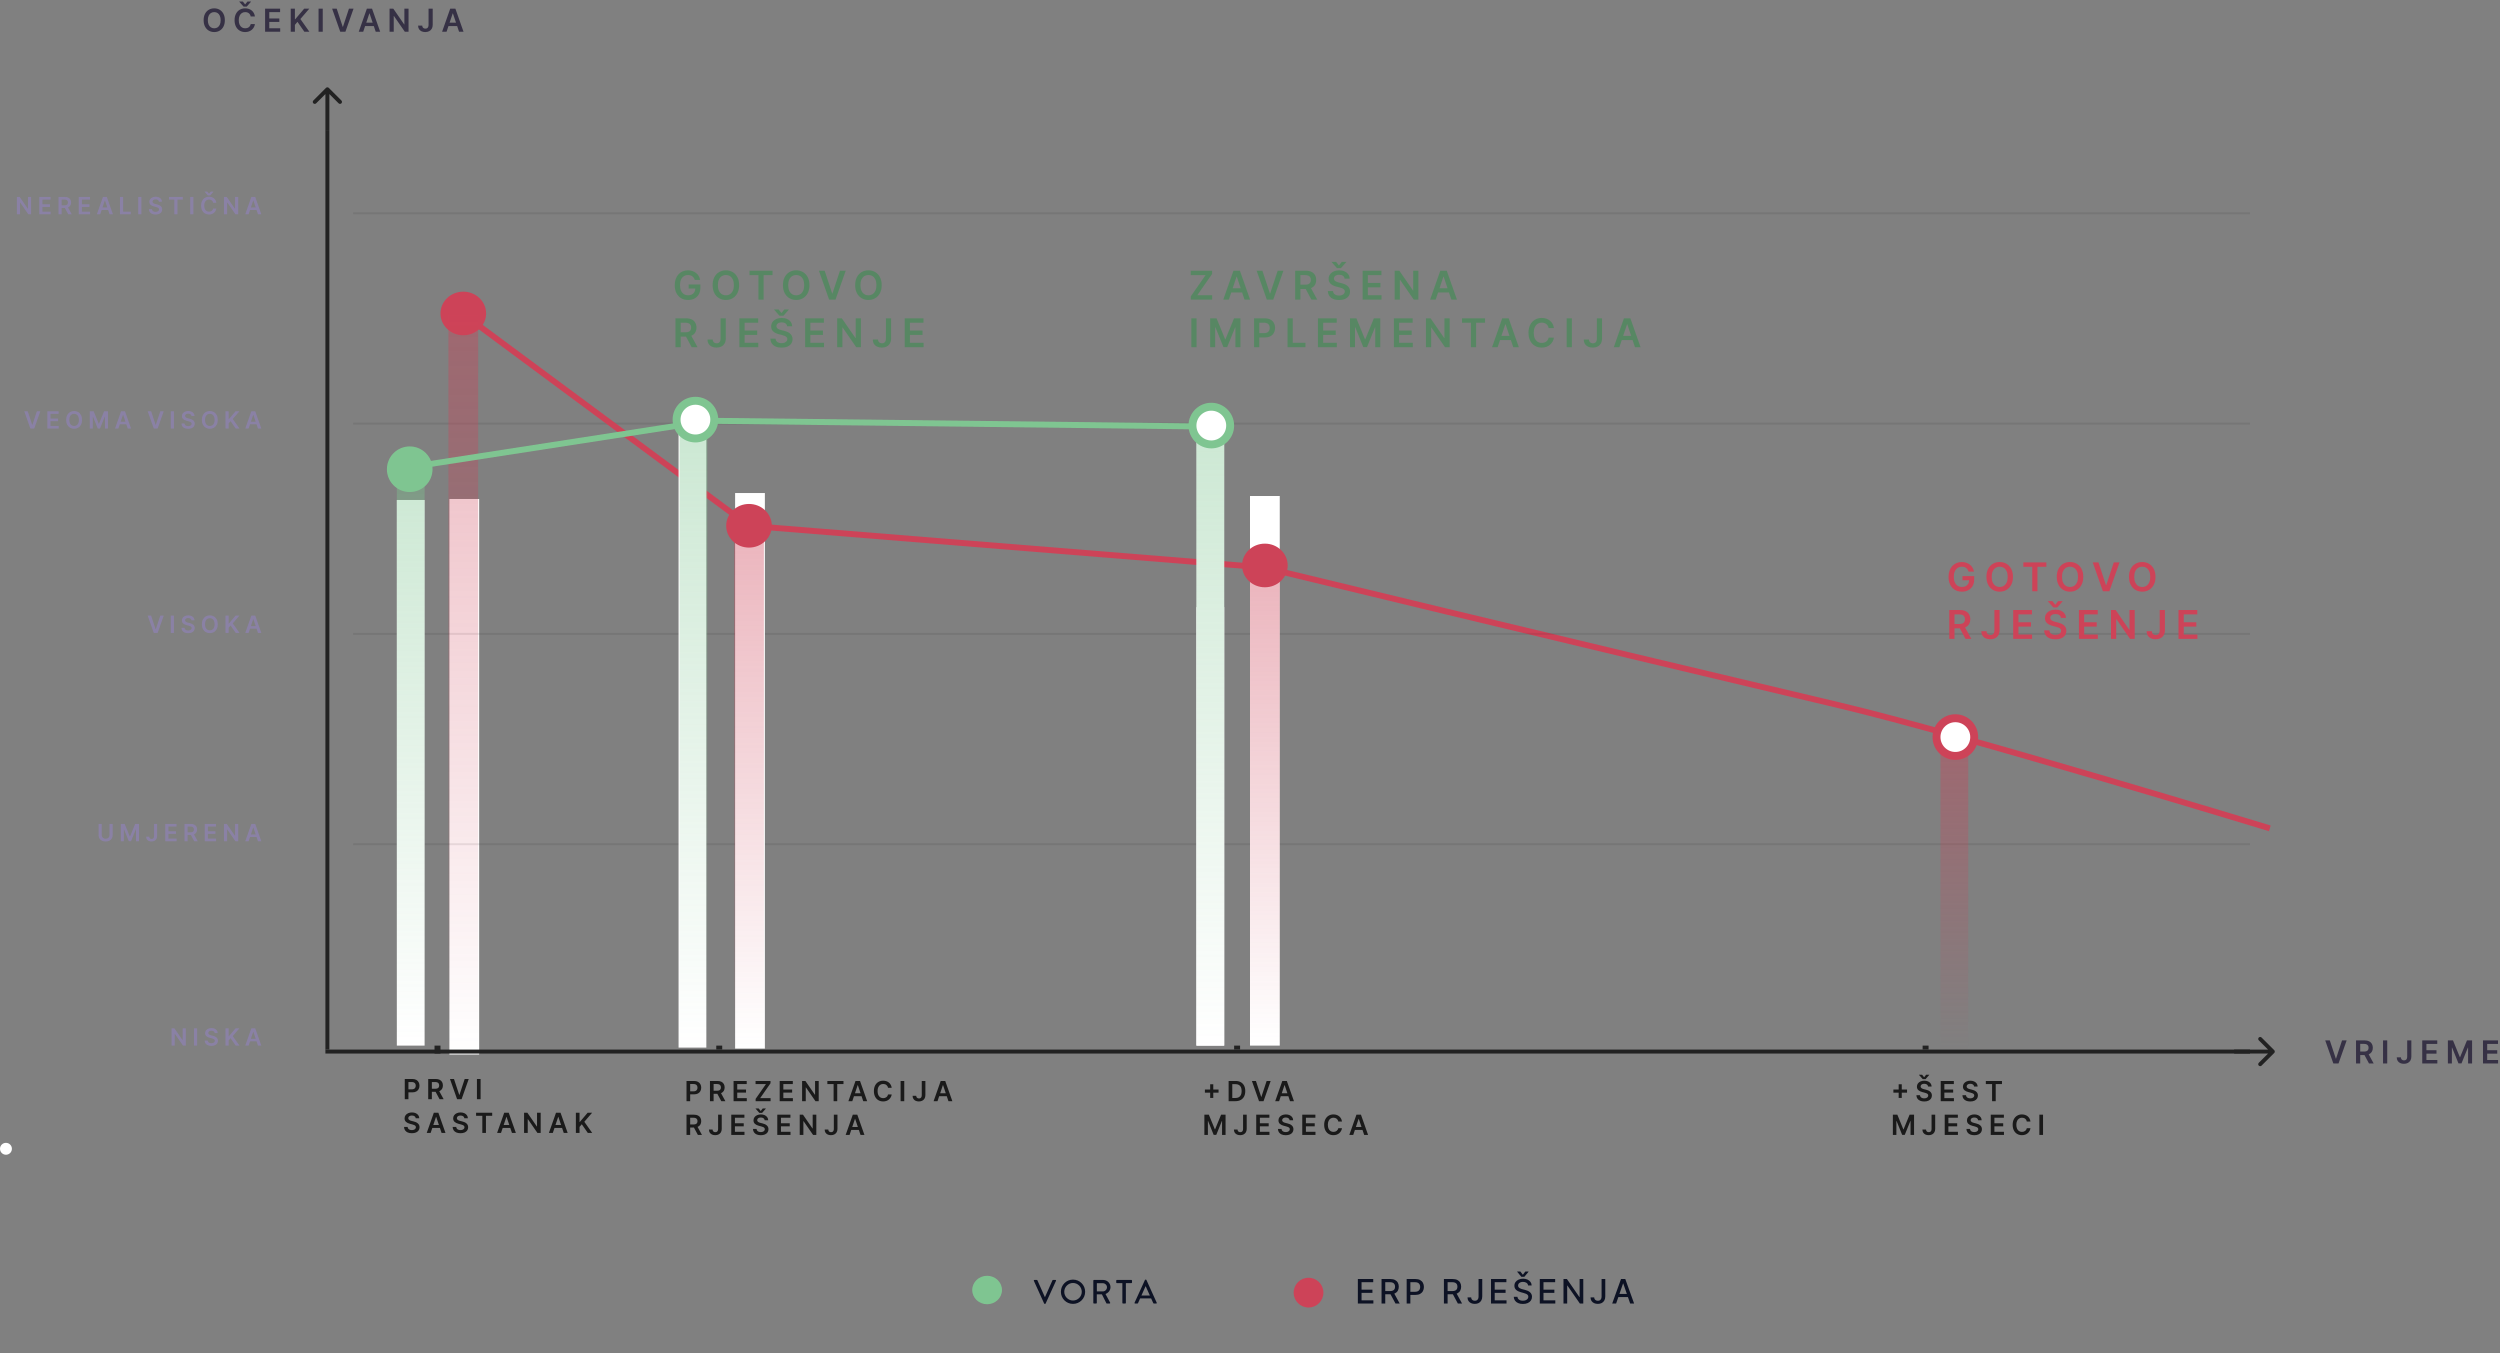 <svg width="1260" height="682" viewBox="0 0 1260 682" fill="none" xmlns="http://www.w3.org/2000/svg">
<rect x="0" y="0" width="1260" height="682" fill="#808080" stroke="none"/>
<path d="M1174.22 524.364L1177.25 533.523H1177.37L1180.39 524.364H1182.71L1178.61 536H1176.01L1171.91 524.364H1174.22ZM1187.44 536V524.364H1191.81C1192.7 524.364 1193.45 524.519 1194.06 524.83C1194.67 525.14 1195.13 525.576 1195.44 526.136C1195.75 526.693 1195.91 527.343 1195.91 528.085C1195.91 528.831 1195.75 529.479 1195.43 530.028C1195.12 530.574 1194.65 530.996 1194.04 531.295C1193.43 531.591 1192.67 531.739 1191.78 531.739H1188.67V529.989H1191.5C1192.02 529.989 1192.45 529.917 1192.78 529.773C1193.11 529.625 1193.36 529.411 1193.52 529.131C1193.68 528.847 1193.76 528.498 1193.76 528.085C1193.76 527.672 1193.68 527.32 1193.52 527.028C1193.36 526.733 1193.11 526.509 1192.77 526.358C1192.44 526.203 1192.01 526.125 1191.48 526.125H1189.55V536H1187.44ZM1193.46 530.727L1196.34 536H1193.98L1191.15 530.727H1193.46ZM1203.16 524.364V536H1201.05V524.364H1203.16ZM1213.23 524.364H1215.32V532.545C1215.32 533.295 1215.16 533.941 1214.85 534.483C1214.53 535.021 1214.09 535.436 1213.53 535.727C1212.97 536.015 1212.31 536.159 1211.57 536.159C1210.89 536.159 1210.27 536.038 1209.73 535.795C1209.19 535.549 1208.76 535.186 1208.44 534.705C1208.12 534.223 1207.96 533.625 1207.96 532.909H1210.06C1210.06 533.223 1210.13 533.494 1210.26 533.722C1210.4 533.949 1210.58 534.123 1210.82 534.244C1211.06 534.366 1211.34 534.426 1211.65 534.426C1211.98 534.426 1212.27 534.356 1212.51 534.216C1212.74 534.072 1212.92 533.86 1213.04 533.58C1213.16 533.299 1213.23 532.955 1213.23 532.545V524.364ZM1220.81 536V524.364H1228.38V526.131H1222.92V529.29H1227.99V531.057H1222.92V534.233H1228.42V536H1220.81ZM1233.73 524.364H1236.31L1239.76 532.795H1239.9L1243.35 524.364H1245.93V536H1243.91V528.006H1243.8L1240.59 535.966H1239.08L1235.86 527.989H1235.75V536H1233.73V524.364ZM1251.43 536V524.364H1259V526.131H1253.54V529.29H1258.61V531.057H1253.54V534.233H1259.04V536H1251.43Z" fill="#363145"/>
<path d="M3 576.74C1.757 576.74 0.75 577.747 0.75 578.99C0.75 580.233 1.757 581.24 3 581.24C4.243 581.24 5.25 580.233 5.25 578.99C5.25 577.747 4.243 576.74 3 576.74Z" fill="white" stroke="white" stroke-width="1.5"/>
<line x1="178" y1="213.49" x2="1134" y2="213.49" stroke="#222222" stroke-opacity="0.1"/>
<path d="M231 156.49L377.5 264.99L637 285.99C637 285.99 785 321.904 927 355.49C987.841 369.88 1144 417.5 1144 417.5" stroke="#CD4358" stroke-width="3"/>
<rect x="226.5" y="251.49" width="15" height="280" fill="white"/>
<line x1="178" y1="107.49" x2="1134" y2="107.49" stroke="#222222" stroke-opacity="0.1"/>
<path d="M164 529.99L1134 529.99" stroke="#222222" stroke-width="2"/>
<path d="M165 528.99L165 65.99" stroke="#222222" stroke-width="2"/>
<line x1="178" y1="425.49" x2="1134" y2="425.49" stroke="#222222" stroke-opacity="0.1"/>
<line x1="178" y1="319.49" x2="1134" y2="319.49" stroke="#222222" stroke-opacity="0.1"/>
<path d="M13.96 207.263L16.232 214.132H16.321L18.588 207.263H20.327L17.25 215.99H15.299L12.226 207.263H13.96ZM23.876 215.99V207.263H29.553V208.588H25.457V210.957H29.259V212.283H25.457V214.665H29.587V215.99H23.876ZM41.364 211.626C41.364 212.567 41.188 213.372 40.835 214.043C40.486 214.71 40.009 215.222 39.404 215.577C38.801 215.932 38.118 216.109 37.354 216.109C36.59 216.109 35.905 215.932 35.3 215.577C34.698 215.219 34.22 214.706 33.868 214.038C33.519 213.368 33.344 212.564 33.344 211.626C33.344 210.686 33.519 209.882 33.868 209.214C34.22 208.544 34.698 208.031 35.3 207.676C35.905 207.321 36.59 207.143 37.354 207.143C38.118 207.143 38.801 207.321 39.404 207.676C40.009 208.031 40.486 208.544 40.835 209.214C41.188 209.882 41.364 210.686 41.364 211.626ZM39.774 211.626C39.774 210.964 39.671 210.406 39.463 209.952C39.259 209.494 38.975 209.149 38.611 208.916C38.247 208.68 37.828 208.562 37.354 208.562C36.879 208.562 36.46 208.68 36.097 208.916C35.733 209.149 35.448 209.494 35.24 209.952C35.036 210.406 34.933 210.964 34.933 211.626C34.933 212.288 35.036 212.848 35.24 213.305C35.448 213.76 35.733 214.105 36.097 214.341C36.46 214.574 36.879 214.69 37.354 214.69C37.828 214.69 38.247 214.574 38.611 214.341C38.975 214.105 39.259 213.76 39.463 213.305C39.671 212.848 39.774 212.288 39.774 211.626ZM45.258 207.263H47.193L49.784 213.587H49.886L52.477 207.263H54.412V215.99H52.895V209.994H52.814L50.402 215.964H49.268L46.856 209.981H46.776V215.99H45.258V207.263ZM59.654 215.99H57.967L61.039 207.263H62.991L66.067 215.99H64.38L62.049 209.052H61.981L59.654 215.99ZM59.71 212.568H64.312V213.838H59.71V212.568ZM76.161 207.263L78.433 214.132H78.522L80.789 207.263H82.528L79.451 215.99H77.499L74.427 207.263H76.161ZM87.658 207.263V215.99H86.077V207.263H87.658ZM96.513 209.662C96.473 209.29 96.306 209 96.01 208.793C95.718 208.585 95.337 208.481 94.868 208.481C94.539 208.481 94.256 208.531 94.02 208.631C93.784 208.73 93.604 208.865 93.479 209.035C93.354 209.206 93.29 209.401 93.287 209.619C93.287 209.801 93.328 209.959 93.411 210.092C93.496 210.226 93.611 210.339 93.756 210.433C93.901 210.524 94.061 210.601 94.237 210.663C94.414 210.726 94.591 210.778 94.77 210.821L95.588 211.026C95.918 211.102 96.235 211.206 96.539 211.337C96.845 211.467 97.12 211.632 97.361 211.831C97.605 212.03 97.799 212.27 97.941 212.551C98.083 212.832 98.154 213.162 98.154 213.54C98.154 214.051 98.023 214.501 97.762 214.891C97.5 215.277 97.122 215.579 96.628 215.798C96.137 216.014 95.541 216.122 94.843 216.122C94.164 216.122 93.574 216.017 93.074 215.807C92.577 215.597 92.188 215.29 91.906 214.886C91.628 214.483 91.478 213.991 91.455 213.412H93.01C93.033 213.716 93.127 213.969 93.291 214.17C93.456 214.372 93.671 214.523 93.935 214.622C94.202 214.722 94.5 214.771 94.83 214.771C95.174 214.771 95.475 214.72 95.733 214.618C95.995 214.513 96.199 214.368 96.347 214.183C96.495 213.996 96.57 213.777 96.573 213.527C96.57 213.3 96.503 213.112 96.372 212.964C96.242 212.814 96.058 212.689 95.823 212.589C95.59 212.487 95.317 212.396 95.004 212.317L94.012 212.061C93.293 211.876 92.725 211.597 92.307 211.222C91.892 210.844 91.685 210.342 91.685 209.717C91.685 209.203 91.824 208.753 92.103 208.366C92.384 207.98 92.766 207.68 93.249 207.467C93.732 207.251 94.279 207.143 94.889 207.143C95.509 207.143 96.051 207.251 96.517 207.467C96.986 207.68 97.354 207.977 97.621 208.358C97.888 208.736 98.026 209.17 98.034 209.662H96.513ZM109.761 211.626C109.761 212.567 109.585 213.372 109.233 214.043C108.884 214.71 108.406 215.222 107.801 215.577C107.199 215.932 106.516 216.109 105.751 216.109C104.987 216.109 104.303 215.932 103.698 215.577C103.095 215.219 102.618 214.706 102.266 214.038C101.916 213.368 101.742 212.564 101.742 211.626C101.742 210.686 101.916 209.882 102.266 209.214C102.618 208.544 103.095 208.031 103.698 207.676C104.303 207.321 104.987 207.143 105.751 207.143C106.516 207.143 107.199 207.321 107.801 207.676C108.406 208.031 108.884 208.544 109.233 209.214C109.585 209.882 109.761 210.686 109.761 211.626ZM108.172 211.626C108.172 210.964 108.068 210.406 107.861 209.952C107.656 209.494 107.372 209.149 107.009 208.916C106.645 208.68 106.226 208.562 105.751 208.562C105.277 208.562 104.858 208.68 104.494 208.916C104.131 209.149 103.845 209.494 103.638 209.952C103.433 210.406 103.331 210.964 103.331 211.626C103.331 212.288 103.433 212.848 103.638 213.305C103.845 213.76 104.131 214.105 104.494 214.341C104.858 214.574 105.277 214.69 105.751 214.69C106.226 214.69 106.645 214.574 107.009 214.341C107.372 214.105 107.656 213.76 107.861 213.305C108.068 212.848 108.172 212.288 108.172 211.626ZM113.656 215.99V207.263H115.237V211.273H115.344L118.748 207.263H120.679L117.304 211.179L120.709 215.99H118.808L116.204 212.249L115.237 213.391V215.99H113.656ZM125.298 215.99H123.61L126.683 207.263H128.635L131.711 215.99H130.024L127.693 209.052H127.625L125.298 215.99ZM125.353 212.568H129.956V213.838H125.353V212.568Z" fill="#8A81A5"/>
<path d="M15.678 99.263V107.99H14.272L10.159 102.045H10.087V107.99H8.506V99.263H9.921L14.029 105.212H14.105V99.263H15.678ZM19.801 107.99V99.263H25.477V100.588H21.382V102.957H25.183V104.283H21.382V106.665H25.511V107.99H19.801ZM29.49 107.99V99.263H32.762C33.433 99.263 33.995 99.379 34.45 99.612C34.907 99.845 35.252 100.172 35.485 100.592C35.721 101.01 35.839 101.497 35.839 102.054C35.839 102.614 35.72 103.099 35.481 103.511C35.245 103.92 34.897 104.237 34.437 104.462C33.977 104.683 33.412 104.794 32.741 104.794H30.41V103.481H32.528C32.92 103.481 33.241 103.427 33.491 103.32C33.741 103.209 33.926 103.048 34.045 102.838C34.167 102.625 34.228 102.364 34.228 102.054C34.228 101.744 34.167 101.48 34.045 101.261C33.923 101.04 33.737 100.872 33.487 100.758C33.237 100.642 32.914 100.584 32.52 100.584H31.071V107.99H29.49ZM33.998 104.035L36.159 107.99H34.395L32.272 104.035H33.998ZM39.694 107.99V99.263H45.37V100.588H41.275V102.957H45.077V104.283H41.275V106.665H45.405V107.99H39.694ZM50.504 107.99H48.817L51.889 99.263H53.841L56.917 107.99H55.23L52.899 101.052H52.831L50.504 107.99ZM50.56 104.568H55.162V105.838H50.56V104.568ZM60.467 107.99V99.263H62.048V106.665H65.892V107.99H60.467ZM71.245 99.263V107.99H69.664V99.263H71.245ZM80.1 101.662C80.06 101.29 79.892 101 79.597 100.793C79.304 100.585 78.924 100.481 78.455 100.481C78.125 100.481 77.843 100.531 77.607 100.631C77.371 100.73 77.191 100.865 77.066 101.035C76.941 101.206 76.877 101.401 76.874 101.619C76.874 101.801 76.915 101.959 76.998 102.092C77.083 102.226 77.198 102.339 77.343 102.433C77.488 102.524 77.648 102.601 77.824 102.663C78 102.726 78.178 102.778 78.357 102.821L79.175 103.026C79.505 103.102 79.821 103.206 80.125 103.337C80.432 103.467 80.706 103.632 80.948 103.831C81.192 104.03 81.385 104.27 81.527 104.551C81.669 104.832 81.74 105.162 81.74 105.54C81.74 106.051 81.61 106.501 81.348 106.891C81.087 107.277 80.709 107.579 80.215 107.798C79.723 108.014 79.128 108.122 78.429 108.122C77.75 108.122 77.161 108.017 76.661 107.807C76.164 107.597 75.775 107.29 75.493 106.886C75.215 106.483 75.064 105.991 75.041 105.412H76.597C76.62 105.716 76.713 105.969 76.878 106.17C77.043 106.372 77.257 106.523 77.522 106.622C77.789 106.722 78.087 106.771 78.416 106.771C78.76 106.771 79.061 106.72 79.32 106.618C79.581 106.513 79.786 106.368 79.934 106.183C80.081 105.996 80.157 105.777 80.159 105.527C80.157 105.3 80.09 105.112 79.959 104.964C79.829 104.814 79.645 104.689 79.409 104.589C79.177 104.487 78.904 104.396 78.591 104.317L77.598 104.061C76.88 103.876 76.311 103.597 75.894 103.222C75.479 102.844 75.272 102.342 75.272 101.717C75.272 101.203 75.411 100.753 75.689 100.366C75.971 99.98 76.353 99.68 76.836 99.467C77.319 99.251 77.865 99.143 78.476 99.143C79.096 99.143 79.638 99.251 80.104 99.467C80.573 99.68 80.941 99.977 81.208 100.358C81.475 100.736 81.613 101.17 81.621 101.662H80.1ZM85.166 100.588V99.263H92.129V100.588H89.432V107.99H87.864V100.588H85.166ZM97.453 99.263V107.99H95.872V99.263H97.453ZM109.035 102.207H107.441C107.396 101.946 107.312 101.714 107.19 101.513C107.068 101.308 106.916 101.135 106.734 100.993C106.552 100.851 106.345 100.744 106.112 100.673C105.881 100.599 105.633 100.562 105.366 100.562C104.891 100.562 104.471 100.682 104.104 100.92C103.738 101.156 103.451 101.503 103.244 101.96C103.036 102.415 102.933 102.97 102.933 103.626C102.933 104.294 103.036 104.856 103.244 105.314C103.454 105.768 103.741 106.112 104.104 106.345C104.471 106.575 104.89 106.69 105.362 106.69C105.623 106.69 105.867 106.656 106.095 106.588C106.325 106.517 106.531 106.413 106.712 106.277C106.897 106.141 107.052 105.973 107.177 105.774C107.305 105.575 107.393 105.348 107.441 105.092L109.035 105.101C108.975 105.516 108.846 105.905 108.647 106.268C108.451 106.632 108.194 106.953 107.876 107.231C107.558 107.507 107.185 107.723 106.759 107.879C106.333 108.033 105.86 108.109 105.34 108.109C104.573 108.109 103.889 107.932 103.286 107.577C102.684 107.222 102.21 106.709 101.863 106.038C101.516 105.368 101.343 104.564 101.343 103.626C101.343 102.686 101.518 101.882 101.867 101.214C102.217 100.544 102.693 100.031 103.295 99.676C103.897 99.321 104.579 99.143 105.34 99.143C105.826 99.143 106.278 99.212 106.695 99.348C107.113 99.484 107.485 99.685 107.812 99.949C108.139 100.21 108.407 100.531 108.617 100.912C108.83 101.29 108.97 101.722 109.035 102.207ZM104.475 96.578L105.34 97.669L106.205 96.578H107.556V96.638L105.945 98.479H104.739L103.124 96.638V96.578H104.475ZM120.055 99.263V107.99H118.648L114.536 102.045H114.464V107.99H112.883V99.263H114.297L118.405 105.212H118.482V99.263H120.055ZM125.298 107.99H123.61L126.683 99.263H128.635L131.711 107.99H130.024L127.693 101.052H127.625L125.298 107.99ZM125.353 104.568H129.956V105.838H125.353V104.568Z" fill="#8A81A5"/>
<path d="M76.161 310.263L78.433 317.132H78.522L80.789 310.263H82.528L79.451 318.99H77.499L74.427 310.263H76.161ZM87.658 310.263V318.99H86.077V310.263H87.658ZM96.513 312.662C96.473 312.29 96.306 312 96.01 311.793C95.718 311.585 95.337 311.481 94.868 311.481C94.539 311.481 94.256 311.531 94.02 311.631C93.784 311.73 93.604 311.865 93.479 312.035C93.354 312.206 93.29 312.401 93.287 312.619C93.287 312.801 93.328 312.959 93.411 313.092C93.496 313.226 93.611 313.339 93.756 313.433C93.901 313.524 94.061 313.601 94.237 313.663C94.414 313.726 94.591 313.778 94.77 313.821L95.588 314.026C95.918 314.102 96.235 314.206 96.539 314.337C96.846 314.467 97.12 314.632 97.361 314.831C97.605 315.03 97.799 315.27 97.941 315.551C98.083 315.832 98.154 316.162 98.154 316.54C98.154 317.051 98.023 317.501 97.762 317.891C97.5 318.277 97.122 318.579 96.628 318.798C96.137 319.014 95.541 319.122 94.843 319.122C94.164 319.122 93.574 319.017 93.074 318.807C92.577 318.597 92.188 318.29 91.906 317.886C91.628 317.483 91.478 316.991 91.455 316.412H93.01C93.033 316.716 93.127 316.969 93.291 317.17C93.456 317.372 93.671 317.523 93.935 317.622C94.202 317.722 94.5 317.771 94.83 317.771C95.174 317.771 95.475 317.72 95.733 317.618C95.995 317.513 96.199 317.368 96.347 317.183C96.495 316.996 96.57 316.777 96.573 316.527C96.57 316.3 96.503 316.112 96.372 315.964C96.242 315.814 96.058 315.689 95.823 315.589C95.59 315.487 95.317 315.396 95.004 315.317L94.012 315.061C93.293 314.876 92.725 314.597 92.307 314.222C91.892 313.844 91.685 313.342 91.685 312.717C91.685 312.203 91.824 311.753 92.103 311.366C92.384 310.98 92.766 310.68 93.249 310.467C93.732 310.251 94.279 310.143 94.889 310.143C95.509 310.143 96.051 310.251 96.517 310.467C96.986 310.68 97.354 310.977 97.621 311.358C97.888 311.736 98.026 312.17 98.034 312.662H96.513ZM109.761 314.626C109.761 315.567 109.585 316.372 109.233 317.043C108.884 317.71 108.406 318.222 107.801 318.577C107.199 318.932 106.516 319.109 105.751 319.109C104.987 319.109 104.303 318.932 103.698 318.577C103.095 318.219 102.618 317.706 102.266 317.038C101.916 316.368 101.742 315.564 101.742 314.626C101.742 313.686 101.916 312.882 102.266 312.214C102.618 311.544 103.095 311.031 103.698 310.676C104.303 310.321 104.987 310.143 105.751 310.143C106.516 310.143 107.199 310.321 107.801 310.676C108.406 311.031 108.884 311.544 109.233 312.214C109.585 312.882 109.761 313.686 109.761 314.626ZM108.172 314.626C108.172 313.964 108.068 313.406 107.861 312.952C107.656 312.494 107.372 312.149 107.009 311.916C106.645 311.68 106.226 311.562 105.751 311.562C105.277 311.562 104.858 311.68 104.494 311.916C104.131 312.149 103.845 312.494 103.638 312.952C103.433 313.406 103.331 313.964 103.331 314.626C103.331 315.288 103.433 315.848 103.638 316.305C103.845 316.76 104.131 317.105 104.494 317.341C104.858 317.574 105.277 317.69 105.751 317.69C106.226 317.69 106.645 317.574 107.009 317.341C107.372 317.105 107.656 316.76 107.861 316.305C108.068 315.848 108.172 315.288 108.172 314.626ZM113.656 318.99V310.263H115.237V314.273H115.344L118.748 310.263H120.679L117.304 314.179L120.709 318.99H118.808L116.204 315.249L115.237 316.391V318.99H113.656ZM125.298 318.99H123.61L126.683 310.263H128.635L131.711 318.99H130.024L127.693 312.052H127.625L125.298 318.99ZM125.353 315.568H129.956V316.838H125.353V315.568Z" fill="#8A81A5"/>
<path d="M55.199 415.263H56.78V420.964C56.78 421.589 56.632 422.139 56.337 422.614C56.044 423.088 55.632 423.459 55.101 423.726C54.57 423.99 53.949 424.122 53.239 424.122C52.526 424.122 51.904 423.99 51.372 423.726C50.841 423.459 50.429 423.088 50.136 422.614C49.844 422.139 49.697 421.589 49.697 420.964V415.263H51.279V420.832C51.279 421.196 51.358 421.52 51.517 421.804C51.679 422.088 51.906 422.311 52.199 422.473C52.492 422.632 52.838 422.712 53.239 422.712C53.639 422.712 53.986 422.632 54.279 422.473C54.574 422.311 54.801 422.088 54.96 421.804C55.119 421.52 55.199 421.196 55.199 420.832V415.263ZM60.898 415.263H62.833L65.424 421.587H65.526L68.117 415.263H70.052V423.99H68.535V417.994H68.454L66.042 423.964H64.908L62.496 417.981H62.415V423.99H60.898V415.263ZM77.617 415.263H79.185V421.399C79.182 421.962 79.062 422.446 78.827 422.852C78.591 423.256 78.261 423.567 77.838 423.785C77.418 424.001 76.928 424.109 76.368 424.109C75.856 424.109 75.396 424.018 74.987 423.837C74.581 423.652 74.258 423.379 74.02 423.018C73.781 422.658 73.662 422.209 73.662 421.672H75.234C75.237 421.908 75.288 422.111 75.388 422.281C75.49 422.452 75.631 422.582 75.81 422.673C75.989 422.764 76.195 422.81 76.428 422.81C76.68 422.81 76.895 422.757 77.071 422.652C77.247 422.544 77.381 422.385 77.472 422.175C77.565 421.964 77.614 421.706 77.617 421.399V415.263ZM83.3 423.99V415.263H88.976V416.588H84.881V418.957H88.682V420.283H84.881V422.665H89.01V423.99H83.3ZM92.989 423.99V415.263H96.262C96.932 415.263 97.495 415.379 97.949 415.612C98.406 415.845 98.752 416.172 98.985 416.592C99.221 417.01 99.338 417.497 99.338 418.054C99.338 418.614 99.219 419.099 98.98 419.511C98.745 419.92 98.397 420.237 97.936 420.462C97.476 420.683 96.911 420.794 96.24 420.794H93.909V419.481H96.027C96.419 419.481 96.74 419.427 96.99 419.32C97.24 419.209 97.425 419.048 97.544 418.838C97.666 418.625 97.728 418.364 97.728 418.054C97.728 417.744 97.666 417.48 97.544 417.261C97.422 417.04 97.236 416.872 96.986 416.758C96.736 416.642 96.414 416.584 96.019 416.584H94.57V423.99H92.989ZM97.497 420.035L99.658 423.99H97.894L95.772 420.035H97.497ZM103.194 423.99V415.263H108.87V416.588H104.775V418.957H108.576V420.283H104.775V422.665H108.904V423.99H103.194ZM120.055 415.263V423.99H118.648L114.536 418.045H114.464V423.99H112.883V415.263H114.297L118.405 421.212H118.482V415.263H120.055ZM125.298 423.99H123.61L126.683 415.263H128.635L131.711 423.99H130.024L127.693 417.052H127.625L125.298 423.99ZM125.353 420.568H129.956V421.838H125.353V420.568Z" fill="#8A81A5"/>
<path d="M93.647 518.263V526.99H92.241L88.129 521.045H88.057V526.99H86.476V518.263H87.89L91.998 524.212H92.075V518.263H93.647ZM99.351 518.263V526.99H97.77V518.263H99.351ZM108.206 520.662C108.166 520.29 107.999 520 107.703 519.793C107.411 519.585 107.03 519.481 106.561 519.481C106.232 519.481 105.949 519.531 105.713 519.631C105.477 519.73 105.297 519.865 105.172 520.035C105.047 520.206 104.983 520.401 104.98 520.619C104.98 520.801 105.021 520.959 105.104 521.092C105.189 521.226 105.304 521.339 105.449 521.433C105.594 521.524 105.754 521.601 105.93 521.663C106.107 521.726 106.284 521.778 106.463 521.821L107.281 522.026C107.611 522.102 107.928 522.206 108.232 522.337C108.538 522.467 108.813 522.632 109.054 522.831C109.298 523.03 109.492 523.27 109.634 523.551C109.776 523.832 109.847 524.162 109.847 524.54C109.847 525.051 109.716 525.501 109.455 525.891C109.193 526.277 108.815 526.579 108.321 526.798C107.83 527.014 107.234 527.122 106.536 527.122C105.857 527.122 105.267 527.017 104.767 526.807C104.27 526.597 103.881 526.29 103.599 525.886C103.321 525.483 103.171 524.991 103.148 524.412H104.703C104.726 524.716 104.82 524.969 104.984 525.17C105.149 525.372 105.364 525.523 105.628 525.622C105.895 525.722 106.193 525.771 106.523 525.771C106.867 525.771 107.168 525.72 107.426 525.618C107.688 525.513 107.892 525.368 108.04 525.183C108.188 524.996 108.263 524.777 108.266 524.527C108.263 524.3 108.196 524.112 108.065 523.964C107.935 523.814 107.751 523.689 107.516 523.589C107.283 523.487 107.01 523.396 106.698 523.317L105.705 523.061C104.986 522.876 104.418 522.597 104 522.222C103.585 521.844 103.378 521.342 103.378 520.717C103.378 520.203 103.517 519.753 103.796 519.366C104.077 518.98 104.459 518.68 104.942 518.467C105.425 518.251 105.972 518.143 106.582 518.143C107.202 518.143 107.744 518.251 108.21 518.467C108.679 518.68 109.047 518.977 109.314 519.358C109.581 519.736 109.719 520.17 109.727 520.662H108.206ZM113.656 526.99V518.263H115.237V522.273H115.344L118.748 518.263H120.679L117.304 522.179L120.709 526.99H118.808L116.204 523.249L115.237 524.391V526.99H113.656ZM125.298 526.99H123.61L126.683 518.263H128.635L131.711 526.99H130.024L127.693 520.052H127.625L125.298 526.99ZM125.353 523.568H129.956V524.838H125.353V523.568Z" fill="#8A81A5"/>
<path d="M600.165 150.99V149.349L607.622 138.653H600.122V136.445H610.889V138.085L603.439 148.781H610.932V150.99H600.165ZM619.349 150.99H616.537L621.658 136.445H624.911L630.038 150.99H627.226L623.341 139.427H623.227L619.349 150.99ZM619.442 145.287H627.112V147.403H619.442V145.287ZM636.24 136.445L640.026 147.893H640.175L643.953 136.445H646.851L641.723 150.99H638.47L633.349 136.445H636.24ZM652.767 150.99V136.445H658.221C659.339 136.445 660.276 136.639 661.034 137.027C661.796 137.415 662.371 137.96 662.76 138.66C663.153 139.356 663.349 140.168 663.349 141.097C663.349 142.029 663.15 142.839 662.752 143.526C662.359 144.207 661.779 144.735 661.012 145.109C660.245 145.479 659.303 145.663 658.186 145.663H654.301V143.476H657.831C658.484 143.476 659.019 143.386 659.436 143.206C659.852 143.021 660.16 142.754 660.359 142.403C660.563 142.048 660.664 141.613 660.664 141.097C660.664 140.58 660.563 140.14 660.359 139.776C660.155 139.406 659.845 139.127 659.429 138.937C659.012 138.743 658.475 138.646 657.816 138.646H655.402V150.99H652.767ZM660.281 144.399L663.882 150.99H660.941L657.404 144.399H660.281ZM677.679 140.443C677.613 139.823 677.334 139.34 676.841 138.994C676.354 138.649 675.719 138.476 674.938 138.476C674.389 138.476 673.917 138.559 673.525 138.724C673.132 138.89 672.831 139.115 672.623 139.399C672.414 139.683 672.308 140.008 672.303 140.372C672.303 140.675 672.372 140.938 672.509 141.16C672.651 141.383 672.843 141.572 673.084 141.729C673.326 141.88 673.593 142.008 673.887 142.112C674.18 142.216 674.476 142.304 674.775 142.375L676.138 142.716C676.687 142.844 677.215 143.017 677.722 143.234C678.233 143.452 678.69 143.727 679.093 144.058C679.5 144.39 679.822 144.79 680.059 145.258C680.295 145.727 680.414 146.276 680.414 146.906C680.414 147.758 680.196 148.509 679.76 149.158C679.325 149.802 678.695 150.306 677.871 150.67C677.052 151.03 676.06 151.21 674.895 151.21C673.764 151.21 672.781 151.035 671.948 150.685C671.119 150.334 670.471 149.823 670.002 149.151C669.538 148.478 669.287 147.659 669.249 146.693H671.841C671.879 147.2 672.035 147.621 672.31 147.957C672.585 148.293 672.942 148.544 673.382 148.71C673.828 148.876 674.325 148.959 674.874 148.959C675.447 148.959 675.949 148.874 676.38 148.703C676.815 148.528 677.156 148.286 677.402 147.979C677.649 147.666 677.774 147.302 677.779 146.885C677.774 146.506 677.663 146.194 677.445 145.947C677.227 145.696 676.922 145.488 676.529 145.322C676.141 145.152 675.686 145 675.165 144.868L673.51 144.442C672.312 144.134 671.365 143.668 670.669 143.043C669.978 142.413 669.632 141.577 669.632 140.535C669.632 139.678 669.864 138.928 670.328 138.284C670.797 137.64 671.434 137.141 672.239 136.785C673.044 136.426 673.955 136.246 674.973 136.246C676.006 136.246 676.91 136.426 677.686 136.785C678.468 137.141 679.081 137.635 679.526 138.27C679.971 138.9 680.201 139.624 680.215 140.443H677.679ZM673.382 131.97L674.824 133.788L676.266 131.97H678.517V132.07L675.833 135.138H673.823L671.131 132.07V131.97H673.382ZM686.763 150.99V136.445H696.223V138.653H689.398V142.602H695.733V144.811H689.398V148.781H696.28V150.99H686.763ZM714.864 136.445V150.99H712.521L705.667 141.082H705.546V150.99H702.911V136.445H705.269L712.116 146.359H712.244V136.445H714.864ZM723.603 150.99H720.791L725.912 136.445H729.164L734.292 150.99H731.48L727.595 139.427H727.481L723.603 150.99ZM723.696 145.287H731.366V147.403H723.696V145.287ZM603.07 160.445V174.99H600.435V160.445H603.07ZM609.923 160.445H613.147L617.466 170.984H617.636L621.954 160.445H625.179V174.99H622.65V164.997H622.515L618.495 174.947H616.606L612.586 164.976H612.451V174.99H609.923V160.445ZM632.048 174.99V160.445H637.502C638.62 160.445 639.557 160.653 640.315 161.07C641.077 161.486 641.653 162.059 642.041 162.788C642.434 163.513 642.63 164.337 642.63 165.26C642.63 166.193 642.434 167.021 642.041 167.746C641.648 168.47 641.068 169.041 640.301 169.457C639.534 169.869 638.589 170.075 637.467 170.075H633.852V167.909H637.112C637.765 167.909 638.3 167.795 638.717 167.568C639.134 167.341 639.441 167.028 639.64 166.631C639.844 166.233 639.946 165.776 639.946 165.26C639.946 164.744 639.844 164.289 639.64 163.896C639.441 163.503 639.131 163.198 638.71 162.98C638.293 162.758 637.756 162.646 637.098 162.646H634.683V174.99H632.048ZM648.919 174.99V160.445H651.554V172.781H657.96V174.99H648.919ZM664.247 174.99V160.445H673.707V162.653H666.882V166.602H673.217V168.811H666.882V172.781H673.764V174.99H664.247ZM680.396 160.445H683.62L687.938 170.984H688.109L692.427 160.445H695.651V174.99H693.123V164.997H692.988L688.968 174.947H687.079L683.059 164.976H682.924V174.99H680.396V160.445ZM702.521 174.99V160.445H711.981V162.653H705.156V166.602H711.491V168.811H705.156V172.781H712.038V174.99H702.521ZM730.622 160.445V174.99H728.278L721.425 165.082H721.304V174.99H718.669V160.445H721.027L727.874 170.359H728.001V160.445H730.622ZM736.854 162.653V160.445H748.459V162.653H743.963V174.99H741.35V162.653H736.854ZM754.806 174.99H751.994L757.115 160.445H760.368L765.495 174.99H762.683L758.798 163.427H758.684L754.806 174.99ZM754.899 169.287H762.569V171.403H754.899V169.287ZM783.178 165.352H780.522C780.446 164.917 780.306 164.531 780.103 164.195C779.899 163.854 779.646 163.565 779.343 163.328C779.04 163.091 778.694 162.914 778.306 162.795C777.922 162.672 777.508 162.611 777.063 162.611C776.272 162.611 775.571 162.81 774.961 163.207C774.35 163.6 773.872 164.178 773.526 164.94C773.18 165.698 773.007 166.624 773.007 167.717C773.007 168.83 773.18 169.767 773.526 170.53C773.876 171.287 774.355 171.86 774.961 172.249C775.571 172.632 776.27 172.824 777.056 172.824C777.491 172.824 777.899 172.767 778.277 172.653C778.661 172.535 779.004 172.362 779.307 172.135C779.615 171.908 779.873 171.628 780.081 171.297C780.294 170.965 780.441 170.587 780.522 170.16L783.178 170.175C783.078 170.866 782.863 171.515 782.532 172.121C782.205 172.727 781.776 173.262 781.246 173.726C780.716 174.185 780.096 174.545 779.385 174.805C778.675 175.061 777.887 175.189 777.02 175.189C775.742 175.189 774.601 174.893 773.597 174.301C772.593 173.709 771.802 172.855 771.225 171.737C770.647 170.62 770.358 169.28 770.358 167.717C770.358 166.15 770.65 164.81 771.232 163.697C771.814 162.58 772.607 161.725 773.611 161.133C774.615 160.542 775.751 160.246 777.02 160.246C777.83 160.246 778.583 160.359 779.279 160.587C779.975 160.814 780.595 161.148 781.14 161.588C781.684 162.024 782.132 162.559 782.482 163.193C782.837 163.823 783.069 164.543 783.178 165.352ZM792.226 160.445V174.99H789.591V160.445H792.226ZM804.818 160.445H807.431V170.672C807.427 171.609 807.228 172.417 806.835 173.094C806.442 173.766 805.893 174.284 805.187 174.649C804.486 175.009 803.67 175.189 802.737 175.189C801.885 175.189 801.118 175.037 800.436 174.734C799.759 174.427 799.221 173.972 798.824 173.371C798.426 172.769 798.227 172.021 798.227 171.126H800.848C800.852 171.519 800.938 171.858 801.103 172.142C801.274 172.426 801.508 172.644 801.806 172.795C802.105 172.947 802.448 173.023 802.836 173.023C803.258 173.023 803.615 172.935 803.909 172.76C804.202 172.58 804.425 172.315 804.576 171.964C804.733 171.614 804.813 171.183 804.818 170.672V160.445ZM816.158 174.99H813.346L818.466 160.445H821.719L826.847 174.99H824.034L820.15 163.427H820.036L816.158 174.99ZM816.25 169.287H823.921V171.403H816.25V169.287Z" fill="#578763"/>
<circle cx="659.5" cy="651.49" r="7.5" fill="#CD4358"/>
<path d="M526.253 656.973C526.304 657.075 526.423 657.16 526.542 657.16H526.712C526.848 657.16 526.95 657.075 527.001 656.973L532.22 645.532C532.322 645.311 532.186 645.09 531.931 645.09H530.724C530.571 645.09 530.469 645.192 530.435 645.277L526.695 653.692H526.593L522.853 645.277C522.819 645.192 522.7 645.09 522.564 645.09H521.357C521.102 645.09 520.966 645.311 521.068 645.532L526.253 656.973ZM534.688 651.057C534.688 654.457 537.391 657.16 540.791 657.16C544.191 657.16 546.911 654.457 546.911 651.057C546.911 647.657 544.191 644.92 540.791 644.92C537.391 644.92 534.688 647.657 534.688 651.057ZM536.388 651.057C536.388 648.643 538.377 646.62 540.791 646.62C543.222 646.62 545.211 648.643 545.211 651.057C545.211 653.488 543.222 655.46 540.791 655.46C538.377 655.46 536.388 653.488 536.388 651.057ZM551.034 656.667C551.034 656.837 551.17 656.99 551.357 656.99H552.462C552.632 656.99 552.785 656.837 552.785 656.667V652.332H555.352L557.613 656.837C557.647 656.905 557.749 656.99 557.885 656.99H559.211C559.5 656.99 559.619 656.718 559.5 656.497L557.171 652.179C558.65 651.584 559.687 650.292 559.687 648.728C559.687 646.705 558.021 645.09 555.981 645.09H551.357C551.17 645.09 551.034 645.243 551.034 645.413V656.667ZM552.819 650.87V646.739H555.845C556.95 646.739 557.919 647.657 557.919 648.762C557.919 649.935 556.95 650.87 555.845 650.87H552.819ZM565.672 656.667C565.672 656.837 565.825 656.99 565.995 656.99H567.117C567.287 656.99 567.44 656.837 567.44 656.667V646.688H570.211C570.398 646.688 570.534 646.535 570.534 646.365V645.413C570.534 645.243 570.398 645.09 570.211 645.09H562.901C562.714 645.09 562.578 645.243 562.578 645.413V646.365C562.578 646.535 562.714 646.688 562.901 646.688H565.672V656.667ZM572.118 656.99H573.189C573.393 656.99 573.529 656.854 573.58 656.735C573.92 655.953 574.277 655.188 574.617 654.406H580.176L581.23 656.735C581.298 656.888 581.417 656.99 581.621 656.99H582.692C582.947 656.99 583.083 656.769 582.981 656.548L577.796 645.107C577.745 645.005 577.592 644.92 577.507 644.92H577.337C577.252 644.92 577.099 645.005 577.048 645.107L571.829 656.548C571.727 656.769 571.863 656.99 572.118 656.99ZM575.28 652.944L577.354 648.286H577.439L579.53 652.944H575.28Z" fill="#0D1224"/>
<ellipse cx="497.5" cy="650.164" rx="7.5" ry="7.174" fill="#7FC591"/>
<path d="M684.358 656.99V644.626H692.11V646.232H686.224V649.999H691.705V651.599H686.224V655.384H692.182V656.99H684.358ZM696.301 656.99V644.626H700.708C701.666 644.626 702.461 644.791 703.093 645.121C703.729 645.451 704.204 645.908 704.518 646.492C704.832 647.071 704.989 647.741 704.989 648.502C704.989 649.259 704.83 649.925 704.512 650.5C704.198 651.072 703.723 651.517 703.087 651.834C702.455 652.152 701.66 652.311 700.702 652.311H697.364V650.706H700.533C701.137 650.706 701.628 650.619 702.006 650.446C702.389 650.273 702.668 650.021 702.846 649.691C703.023 649.361 703.111 648.965 703.111 648.502C703.111 648.035 703.021 647.631 702.839 647.289C702.662 646.947 702.383 646.685 702 646.504C701.622 646.319 701.125 646.226 700.509 646.226H698.167V656.99H696.301ZM702.405 651.412L705.459 656.99H703.334L700.34 651.412H702.405ZM708.959 656.99V644.626H713.365C714.327 644.626 715.124 644.801 715.756 645.152C716.388 645.502 716.861 645.981 717.175 646.588C717.489 647.192 717.646 647.872 717.646 648.629C717.646 649.389 717.487 650.074 717.169 650.681C716.855 651.285 716.38 651.764 715.744 652.118C715.112 652.468 714.317 652.643 713.359 652.643H710.329V651.062H713.19C713.798 651.062 714.291 650.957 714.669 650.748C715.048 650.534 715.325 650.245 715.503 649.878C715.68 649.512 715.768 649.096 715.768 648.629C715.768 648.162 715.68 647.747 715.503 647.385C715.325 647.023 715.046 646.739 714.663 646.534C714.285 646.329 713.786 646.226 713.166 646.226H710.824V656.99H708.959ZM727.732 656.99V644.626H732.139C733.096 644.626 733.891 644.791 734.523 645.121C735.159 645.451 735.634 645.908 735.948 646.492C736.262 647.071 736.419 647.741 736.419 648.502C736.419 649.259 736.26 649.925 735.942 650.5C735.628 651.072 735.153 651.517 734.517 651.834C733.885 652.152 733.09 652.311 732.132 652.311H728.794V650.706H731.963C732.567 650.706 733.058 650.619 733.436 650.446C733.819 650.273 734.099 650.021 734.276 649.691C734.453 649.361 734.541 648.965 734.541 648.502C734.541 648.035 734.451 647.631 734.27 647.289C734.092 646.947 733.813 646.685 733.43 646.504C733.052 646.319 732.555 646.226 731.939 646.226H729.597V656.99H727.732ZM733.835 651.412L736.89 656.99H734.765L731.77 651.412H733.835ZM745.194 644.626H747.053V653.392C747.053 654.185 746.896 654.863 746.582 655.426C746.273 655.99 745.836 656.421 745.272 656.718C744.709 657.012 744.049 657.159 743.292 657.159C742.596 657.159 741.97 657.032 741.415 656.779C740.863 656.525 740.427 656.157 740.105 655.674C739.787 655.187 739.628 654.595 739.628 653.899H741.481C741.481 654.241 741.56 654.537 741.717 654.787C741.878 655.036 742.097 655.231 742.375 655.372C742.656 655.509 742.978 655.577 743.341 655.577C743.735 655.577 744.069 655.495 744.343 655.33C744.62 655.161 744.832 654.913 744.977 654.587C745.122 654.261 745.194 653.863 745.194 653.392V644.626ZM751.468 656.99V644.626H759.22V646.232H753.334V649.999H758.815V651.599H753.334V655.384H759.292V656.99H751.468ZM770.155 647.874C770.09 647.303 769.825 646.86 769.358 646.546C768.891 646.228 768.304 646.069 767.595 646.069C767.088 646.069 766.649 646.15 766.279 646.311C765.909 646.468 765.621 646.685 765.416 646.963C765.215 647.236 765.114 647.548 765.114 647.898C765.114 648.192 765.182 648.446 765.319 648.659C765.46 648.872 765.643 649.051 765.869 649.196C766.098 649.337 766.344 649.456 766.605 649.552C766.867 649.645 767.118 649.722 767.36 649.782L768.567 650.096C768.962 650.192 769.366 650.323 769.781 650.488C770.195 650.653 770.579 650.871 770.934 651.14C771.288 651.41 771.574 651.744 771.791 652.142C772.012 652.541 772.123 653.018 772.123 653.573C772.123 654.273 771.942 654.895 771.58 655.438C771.221 655.982 770.7 656.41 770.016 656.724C769.336 657.038 768.513 657.195 767.547 657.195C766.621 657.195 765.82 657.048 765.144 656.755C764.468 656.461 763.939 656.044 763.557 655.505C763.174 654.962 762.963 654.318 762.923 653.573H764.794C764.83 654.02 764.975 654.392 765.229 654.69C765.486 654.984 765.814 655.203 766.213 655.348C766.615 655.489 767.056 655.559 767.535 655.559C768.062 655.559 768.531 655.477 768.941 655.312C769.356 655.143 769.682 654.909 769.919 654.611C770.157 654.31 770.276 653.957 770.276 653.555C770.276 653.189 770.171 652.889 769.962 652.655C769.756 652.422 769.477 652.229 769.123 652.076C768.772 651.923 768.376 651.788 767.933 651.671L766.472 651.273C765.482 651.003 764.697 650.607 764.118 650.084C763.542 649.561 763.255 648.868 763.255 648.007C763.255 647.295 763.448 646.673 763.834 646.142C764.221 645.61 764.744 645.198 765.404 644.904C766.064 644.606 766.808 644.457 767.637 644.457C768.475 644.457 769.213 644.604 769.853 644.898C770.497 645.192 771.004 645.596 771.374 646.111C771.745 646.623 771.938 647.21 771.954 647.874H770.155ZM766.273 640.865L767.517 642.483L768.754 640.865H770.39V640.956L768.265 643.516H766.762L764.643 640.956V640.865H766.273ZM776.052 656.99V644.626H783.803V646.232H777.917V649.999H783.399V651.599H777.917V655.384H783.876V656.99H776.052ZM797.974 644.626V656.99H796.26L789.975 647.923H789.861V656.99H787.995V644.626H789.722L796.012 653.706H796.127V644.626H797.974ZM807.201 644.626H809.06V653.392C809.06 654.185 808.903 654.863 808.589 655.426C808.279 655.99 807.843 656.421 807.279 656.718C806.716 657.012 806.056 657.159 805.299 657.159C804.603 657.159 803.977 657.032 803.422 656.779C802.87 656.525 802.434 656.157 802.112 655.674C801.794 655.187 801.635 654.595 801.635 653.899H803.488C803.488 654.241 803.567 654.537 803.724 654.787C803.885 655.036 804.104 655.231 804.382 655.372C804.663 655.509 804.985 655.577 805.347 655.577C805.742 655.577 806.076 655.495 806.35 655.33C806.627 655.161 806.839 654.913 806.983 654.587C807.128 654.261 807.201 653.863 807.201 653.392V644.626ZM814.52 656.99H812.54L816.989 644.626H819.144L823.593 656.99H821.613L818.118 646.872H818.021L814.52 656.99ZM814.852 652.148H821.275V653.718H814.852V652.148Z" fill="#0D1224"/>
<path d="M164.292 44.293C164.683 43.902 165.316 43.902 165.706 44.293L172.071 50.657C172.461 51.047 172.461 51.68 172.071 52.071C171.68 52.461 171.047 52.461 170.656 52.071L164.999 46.414L159.343 52.071C158.952 52.462 158.319 52.462 157.929 52.071C157.538 51.681 157.538 51.048 157.928 50.657L164.292 44.293ZM164 66L163.999 45L165.999 45L166 66L164 66Z" fill="#222222"/>
<path d="M1146.21 530.697C1146.6 530.307 1146.6 529.673 1146.21 529.283L1139.84 522.919C1139.45 522.528 1138.82 522.528 1138.43 522.919C1138.04 523.309 1138.04 523.943 1138.43 524.333L1144.09 529.99L1138.43 535.647C1138.04 536.037 1138.04 536.671 1138.43 537.061C1138.82 537.452 1139.45 537.452 1139.84 537.061L1146.21 530.697ZM1126 530.99H1145.5V528.99H1126V530.99Z" fill="#222222"/>
<path d="M200 251.99H214V526.99H200V251.99Z" fill="white"/>
<path d="M200 238.99H214V526.99H200V238.99Z" fill="url(#paint0_linear)"/>
<ellipse cx="233.5" cy="157.99" rx="11.5" ry="11" fill="#CD4358"/>
<path d="M346.004 554.99V544.808H349.822C350.605 544.808 351.261 544.954 351.791 545.246C352.325 545.537 352.728 545.938 352.999 546.449C353.274 546.956 353.412 547.533 353.412 548.179C353.412 548.832 353.274 549.412 352.999 549.919C352.724 550.426 352.318 550.825 351.781 551.117C351.244 551.405 350.583 551.55 349.798 551.55H347.267V550.033H349.549C350.006 550.033 350.381 549.954 350.673 549.795C350.964 549.636 351.18 549.417 351.319 549.138C351.461 548.86 351.533 548.54 351.533 548.179C351.533 547.818 351.461 547.499 351.319 547.224C351.18 546.949 350.963 546.735 350.668 546.583C350.376 546.427 350 546.349 349.539 546.349H347.849V554.99H346.004ZM357.814 554.99V544.808H361.632C362.414 544.808 363.071 544.944 363.601 545.216C364.135 545.488 364.537 545.869 364.809 546.359C365.084 546.847 365.222 547.415 365.222 548.065C365.222 548.717 365.082 549.284 364.804 549.765C364.529 550.242 364.123 550.612 363.586 550.874C363.049 551.132 362.39 551.261 361.607 551.261H358.888V549.73H361.359C361.816 549.73 362.191 549.667 362.482 549.541C362.774 549.412 362.989 549.225 363.129 548.979C363.271 548.731 363.342 548.426 363.342 548.065C363.342 547.703 363.271 547.395 363.129 547.14C362.986 546.881 362.769 546.686 362.477 546.553C362.186 546.417 361.81 546.349 361.349 546.349H359.658V554.99H357.814ZM363.074 550.376L365.595 554.99H363.536L361.06 550.376H363.074ZM369.719 554.99V544.808H376.342V546.354H371.564V549.119H375.999V550.665H371.564V553.444H376.381V554.99H369.719ZM380.834 554.99V553.842L386.055 546.354H380.805V544.808H388.342V545.957L383.126 553.444H388.371V554.99H380.834ZM392.956 554.99V544.808H399.578V546.354H394.801V549.119H399.235V550.665H394.801V553.444H399.618V554.99H392.956ZM412.627 544.808V554.99H410.987L406.189 548.055H406.105V554.99H404.26V544.808H405.911L410.703 551.749H410.793V544.808H412.627ZM416.99 546.354V544.808H425.113V546.354H421.966V554.99H420.137V546.354H416.99ZM429.556 554.99H427.588L431.172 544.808H433.449L437.039 554.99H435.07L432.35 546.896H432.271L429.556 554.99ZM429.621 550.998H434.99V552.479H429.621V550.998ZM449.416 548.244H447.557C447.504 547.939 447.406 547.668 447.264 547.433C447.121 547.195 446.944 546.992 446.732 546.827C446.52 546.661 446.278 546.537 446.006 546.454C445.737 546.368 445.447 546.325 445.136 546.325C444.582 546.325 444.092 546.464 443.664 546.742C443.237 547.017 442.902 547.422 442.66 547.955C442.418 548.485 442.297 549.133 442.297 549.899C442.297 550.678 442.418 551.334 442.66 551.868C442.905 552.398 443.24 552.799 443.664 553.071C444.092 553.339 444.581 553.474 445.131 553.474C445.436 553.474 445.721 553.434 445.986 553.354C446.254 553.271 446.495 553.151 446.707 552.991C446.922 552.832 447.103 552.637 447.249 552.405C447.398 552.173 447.501 551.908 447.557 551.609L449.416 551.619C449.347 552.103 449.196 552.557 448.964 552.981C448.735 553.406 448.435 553.78 448.064 554.105C447.693 554.427 447.259 554.678 446.762 554.861C446.264 555.04 445.713 555.129 445.106 555.129C444.211 555.129 443.412 554.922 442.71 554.508C442.007 554.093 441.454 553.495 441.049 552.713C440.645 551.931 440.443 550.993 440.443 549.899C440.443 548.802 440.646 547.864 441.054 547.085C441.462 546.303 442.017 545.705 442.72 545.29C443.422 544.876 444.218 544.669 445.106 544.669C445.673 544.669 446.2 544.749 446.687 544.908C447.174 545.067 447.608 545.3 447.989 545.609C448.371 545.914 448.684 546.288 448.929 546.732C449.178 547.173 449.34 547.677 449.416 548.244ZM455.75 544.808V554.99H453.905V544.808H455.75ZM464.564 544.808H466.394V551.967C466.391 552.624 466.251 553.189 465.976 553.663C465.701 554.133 465.317 554.496 464.823 554.751C464.332 555.003 463.761 555.129 463.108 555.129C462.511 555.129 461.974 555.023 461.497 554.811C461.023 554.596 460.647 554.277 460.368 553.856C460.09 553.436 459.951 552.912 459.951 552.285H461.785C461.788 552.561 461.848 552.798 461.964 552.996C462.083 553.195 462.248 553.348 462.456 553.454C462.665 553.56 462.905 553.613 463.177 553.613C463.472 553.613 463.722 553.552 463.928 553.429C464.133 553.303 464.289 553.117 464.395 552.872C464.505 552.627 464.561 552.325 464.564 551.967V544.808ZM472.502 554.99H470.534L474.118 544.808H476.395L479.985 554.99H478.016L475.296 546.896H475.217L472.502 554.99ZM472.567 550.998H477.936V552.479H472.567V550.998ZM346.004 571.99V561.808H349.822C350.605 561.808 351.261 561.944 351.791 562.216C352.325 562.488 352.728 562.869 352.999 563.359C353.274 563.847 353.412 564.415 353.412 565.065C353.412 565.717 353.273 566.284 352.994 566.765C352.719 567.242 352.313 567.612 351.776 567.874C351.239 568.132 350.58 568.261 349.798 568.261H347.078V566.73H349.549C350.006 566.73 350.381 566.667 350.673 566.541C350.964 566.412 351.18 566.225 351.319 565.979C351.461 565.731 351.533 565.426 351.533 565.065C351.533 564.703 351.461 564.395 351.319 564.14C351.176 563.881 350.959 563.686 350.668 563.553C350.376 563.417 350 563.349 349.539 563.349H347.849V571.99H346.004ZM351.264 567.376L353.785 571.99H351.727L349.251 567.376H351.264ZM361.927 561.808H363.756V568.967C363.753 569.624 363.614 570.189 363.339 570.663C363.064 571.133 362.679 571.496 362.185 571.751C361.695 572.003 361.123 572.129 360.47 572.129C359.874 572.129 359.337 572.023 358.859 571.811C358.385 571.596 358.009 571.277 357.731 570.856C357.452 570.436 357.313 569.912 357.313 569.285H359.148C359.151 569.561 359.211 569.798 359.327 569.996C359.446 570.195 359.61 570.348 359.819 570.454C360.028 570.56 360.268 570.613 360.54 570.613C360.835 570.613 361.085 570.552 361.29 570.429C361.496 570.303 361.652 570.117 361.758 569.872C361.867 569.627 361.923 569.325 361.927 568.967V561.808ZM368.557 571.99V561.808H375.18V563.354H370.402V566.119H374.837V567.665H370.402V570.444H375.219V571.99H368.557ZM385.395 564.607C385.348 564.173 385.153 563.835 384.808 563.593C384.467 563.351 384.023 563.23 383.476 563.23C383.091 563.23 382.761 563.288 382.486 563.404C382.211 563.52 382.001 563.677 381.855 563.876C381.709 564.075 381.634 564.302 381.631 564.557C381.631 564.77 381.679 564.954 381.775 565.109C381.875 565.265 382.009 565.398 382.178 565.507C382.347 565.613 382.534 565.703 382.74 565.776C382.945 565.848 383.152 565.91 383.361 565.959L384.316 566.198C384.7 566.288 385.07 566.409 385.425 566.561C385.782 566.713 386.102 566.906 386.384 567.138C386.669 567.37 386.894 567.65 387.06 567.978C387.226 568.306 387.309 568.691 387.309 569.131C387.309 569.728 387.156 570.253 386.851 570.707C386.546 571.158 386.106 571.511 385.529 571.766C384.956 572.018 384.261 572.144 383.446 572.144C382.654 572.144 381.966 572.021 381.383 571.776C380.803 571.531 380.349 571.173 380.02 570.702C379.696 570.232 379.52 569.658 379.493 568.982H381.308C381.335 569.337 381.444 569.632 381.636 569.867C381.828 570.102 382.079 570.278 382.387 570.394C382.698 570.51 383.046 570.568 383.431 570.568C383.832 570.568 384.183 570.508 384.485 570.389C384.79 570.267 385.028 570.097 385.201 569.882C385.373 569.663 385.461 569.408 385.464 569.116C385.461 568.851 385.383 568.633 385.231 568.46C385.078 568.284 384.864 568.139 384.589 568.023C384.317 567.903 383.999 567.797 383.635 567.704L382.476 567.406C381.638 567.191 380.975 566.864 380.488 566.427C380.004 565.986 379.762 565.401 379.762 564.672C379.762 564.072 379.924 563.547 380.249 563.096C380.577 562.645 381.023 562.295 381.586 562.047C382.15 561.795 382.788 561.669 383.5 561.669C384.223 561.669 384.856 561.795 385.4 562.047C385.947 562.295 386.376 562.642 386.687 563.086C386.999 563.527 387.16 564.034 387.17 564.607H385.395ZM382.387 558.676L383.396 559.949L384.405 558.676H385.981V558.746L384.102 560.893H382.695L380.811 558.746V558.676H382.387ZM391.753 571.99V561.808H398.375V563.354H393.598V566.119H398.032V567.665H393.598V570.444H398.415V571.99H391.753ZM411.424 561.808V571.99H409.784L404.986 565.055H404.901V571.99H403.057V561.808H404.708L409.5 568.749H409.59V561.808H411.424ZM420.251 561.808H422.081V568.967C422.077 569.624 421.938 570.189 421.663 570.663C421.388 571.133 421.003 571.496 420.51 571.751C420.019 572.003 419.447 572.129 418.794 572.129C418.198 572.129 417.661 572.023 417.184 571.811C416.71 571.596 416.333 571.277 416.055 570.856C415.777 570.436 415.637 569.912 415.637 569.285H417.472C417.475 569.561 417.535 569.798 417.651 569.996C417.77 570.195 417.934 570.348 418.143 570.454C418.352 570.56 418.592 570.613 418.864 570.613C419.159 570.613 419.409 570.552 419.615 570.429C419.82 570.303 419.976 570.117 420.082 569.872C420.191 569.627 420.248 569.325 420.251 568.967V561.808ZM428.189 571.99H426.22L429.805 561.808H432.082L435.671 571.99H433.703L430.983 563.896H430.904L428.189 571.99ZM428.254 567.998H433.623V569.479H428.254V567.998Z" fill="black" fill-opacity="0.8"/>
<rect x="361" y="526.99" width="3" height="2" fill="#222222"/>
<path d="M609.928 553.359V546.479H611.489V553.359H609.928ZM607.268 550.7V549.138H614.148V550.7H607.268ZM622.674 554.99H619.224V544.808H622.744C623.755 544.808 624.623 545.012 625.349 545.42C626.078 545.824 626.638 546.406 627.03 547.165C627.421 547.924 627.616 548.832 627.616 549.889C627.616 550.95 627.419 551.861 627.025 552.624C626.634 553.386 626.068 553.971 625.329 554.378C624.594 554.786 623.709 554.99 622.674 554.99ZM621.069 553.394H622.585C623.294 553.394 623.886 553.265 624.36 553.006C624.834 552.744 625.19 552.355 625.429 551.838C625.667 551.318 625.787 550.668 625.787 549.889C625.787 549.11 625.667 548.464 625.429 547.95C625.19 547.433 624.837 547.047 624.37 546.792C623.906 546.533 623.329 546.404 622.64 546.404H621.069V553.394ZM632.984 544.808L635.634 552.822H635.738L638.383 544.808H640.412L636.822 554.99H634.545L630.961 544.808H632.984ZM644.671 554.99H642.702L646.287 544.808H648.564L652.153 554.99H650.184L647.465 546.896H647.385L644.671 554.99ZM644.735 550.998H650.105V552.479H644.735V550.998ZM607.004 561.808H609.261L612.284 569.186H612.403L615.426 561.808H617.683V571.99H615.913V564.995H615.819L613.005 571.96H611.683L608.869 564.98H608.774V571.99H607.004V561.808ZM626.509 561.808H628.338V568.967C628.335 569.624 628.196 570.189 627.921 570.663C627.646 571.133 627.261 571.496 626.767 571.751C626.277 572.003 625.705 572.129 625.052 572.129C624.456 572.129 623.919 572.023 623.441 571.811C622.967 571.596 622.591 571.277 622.313 570.856C622.034 570.436 621.895 569.912 621.895 569.285H623.73C623.733 569.561 623.793 569.798 623.909 569.996C624.028 570.195 624.192 570.348 624.401 570.454C624.61 570.56 624.85 570.613 625.122 570.613C625.417 570.613 625.667 570.552 625.872 570.429C626.078 570.303 626.234 570.117 626.34 569.872C626.449 569.627 626.505 569.325 626.509 568.967V561.808ZM633.139 571.99V561.808H639.762V563.354H634.984V566.119H639.419V567.665H634.984V570.444H639.801V571.99H633.139ZM649.977 564.607C649.93 564.173 649.735 563.835 649.39 563.593C649.049 563.351 648.605 563.23 648.058 563.23C647.673 563.23 647.343 563.288 647.068 563.404C646.793 563.52 646.583 563.677 646.437 563.876C646.291 564.075 646.217 564.302 646.213 564.557C646.213 564.77 646.261 564.954 646.357 565.109C646.457 565.265 646.591 565.398 646.76 565.507C646.929 565.613 647.116 565.703 647.322 565.776C647.527 565.848 647.735 565.91 647.943 565.959L648.898 566.198C649.282 566.288 649.652 566.409 650.007 566.561C650.364 566.713 650.684 566.906 650.966 567.138C651.251 567.37 651.476 567.65 651.642 567.978C651.808 568.306 651.891 568.691 651.891 569.131C651.891 569.728 651.738 570.253 651.433 570.707C651.128 571.158 650.688 571.511 650.111 571.766C649.538 572.018 648.843 572.144 648.028 572.144C647.236 572.144 646.548 572.021 645.965 571.776C645.385 571.531 644.931 571.173 644.602 570.702C644.278 570.232 644.102 569.658 644.075 568.982H645.89C645.917 569.337 646.026 569.632 646.218 569.867C646.41 570.102 646.661 570.278 646.969 570.394C647.28 570.51 647.628 570.568 648.013 570.568C648.414 570.568 648.765 570.508 649.067 570.389C649.372 570.267 649.61 570.097 649.783 569.882C649.955 569.663 650.043 569.408 650.046 569.116C650.043 568.851 649.965 568.633 649.813 568.46C649.66 568.284 649.446 568.139 649.171 568.023C648.9 567.903 648.581 567.797 648.217 567.704L647.058 567.406C646.22 567.191 645.557 566.864 645.07 566.427C644.586 565.986 644.344 565.401 644.344 564.672C644.344 564.072 644.506 563.547 644.831 563.096C645.159 562.645 645.605 562.295 646.168 562.047C646.732 561.795 647.37 561.669 648.083 561.669C648.805 561.669 649.438 561.795 649.982 562.047C650.529 562.295 650.958 562.642 651.269 563.086C651.581 563.527 651.742 564.034 651.752 564.607H649.977ZM656.335 571.99V561.808H662.957V563.354H658.18V566.119H662.614V567.665H658.18V570.444H662.997V571.99H656.335ZM676.354 565.244H674.495C674.442 564.939 674.344 564.668 674.202 564.433C674.059 564.195 673.882 563.992 673.67 563.827C673.457 563.661 673.215 563.537 672.944 563.454C672.675 563.368 672.385 563.325 672.074 563.325C671.52 563.325 671.03 563.464 670.602 563.742C670.175 564.017 669.84 564.422 669.598 564.955C669.356 565.485 669.235 566.133 669.235 566.899C669.235 567.678 669.356 568.334 669.598 568.868C669.843 569.398 670.178 569.799 670.602 570.071C671.03 570.339 671.519 570.474 672.069 570.474C672.374 570.474 672.659 570.434 672.924 570.354C673.192 570.271 673.433 570.151 673.645 569.991C673.86 569.832 674.041 569.637 674.187 569.405C674.336 569.173 674.439 568.908 674.495 568.609L676.354 568.619C676.285 569.103 676.134 569.557 675.902 569.981C675.673 570.406 675.373 570.78 675.002 571.105C674.631 571.427 674.197 571.678 673.699 571.861C673.202 572.04 672.65 572.129 672.044 572.129C671.149 572.129 670.35 571.922 669.648 571.508C668.945 571.093 668.391 570.495 667.987 569.713C667.583 568.931 667.381 567.993 667.381 566.899C667.381 565.802 667.584 564.864 667.992 564.085C668.4 563.303 668.955 562.705 669.657 562.29C670.36 561.876 671.156 561.669 672.044 561.669C672.611 561.669 673.138 561.749 673.625 561.908C674.112 562.067 674.546 562.3 674.927 562.609C675.309 562.914 675.622 563.288 675.867 563.732C676.116 564.173 676.278 564.677 676.354 565.244ZM682.028 571.99H680.059L683.644 561.808H685.921L689.51 571.99H687.541L684.822 563.896H684.742L682.028 571.99ZM682.092 567.998H687.462V569.479H682.092V567.998Z" fill="black" fill-opacity="0.8"/>
<rect x="622" y="526.99" width="3" height="2" fill="#222222"/>
<path d="M956.928 553.359V546.479H958.489V553.359H956.928ZM954.268 550.7V549.138H961.148V550.7H954.268ZM971.758 547.607C971.711 547.173 971.516 546.835 971.171 546.593C970.83 546.351 970.385 546.23 969.839 546.23C969.454 546.23 969.124 546.288 968.849 546.404C968.574 546.52 968.364 546.677 968.218 546.876C968.072 547.075 967.997 547.302 967.994 547.557C967.994 547.77 968.042 547.954 968.138 548.109C968.238 548.265 968.372 548.398 968.541 548.507C968.71 548.613 968.897 548.703 969.103 548.776C969.308 548.848 969.515 548.91 969.724 548.959L970.679 549.198C971.063 549.288 971.433 549.409 971.787 549.561C972.145 549.713 972.465 549.906 972.747 550.138C973.032 550.37 973.257 550.65 973.423 550.978C973.589 551.306 973.672 551.691 973.672 552.131C973.672 552.728 973.519 553.253 973.214 553.707C972.909 554.158 972.469 554.511 971.892 554.766C971.318 555.018 970.624 555.144 969.809 555.144C969.017 555.144 968.329 555.021 967.745 554.776C967.165 554.531 966.711 554.173 966.383 553.702C966.058 553.232 965.883 552.658 965.856 551.982H967.671C967.697 552.337 967.807 552.632 967.999 552.867C968.191 553.102 968.442 553.278 968.75 553.394C969.061 553.51 969.409 553.568 969.794 553.568C970.195 553.568 970.546 553.508 970.848 553.389C971.153 553.267 971.391 553.097 971.564 552.882C971.736 552.663 971.824 552.408 971.827 552.116C971.824 551.851 971.746 551.633 971.594 551.46C971.441 551.284 971.227 551.139 970.952 551.023C970.68 550.903 970.362 550.797 969.998 550.704L968.839 550.406C968.001 550.191 967.338 549.864 966.851 549.427C966.367 548.986 966.125 548.401 966.125 547.672C966.125 547.072 966.287 546.547 966.612 546.096C966.94 545.645 967.386 545.295 967.949 545.047C968.513 544.795 969.151 544.669 969.863 544.669C970.586 544.669 971.219 544.795 971.763 545.047C972.309 545.295 972.739 545.642 973.05 546.086C973.362 546.527 973.522 547.034 973.532 547.607H971.758ZM968.75 541.676L969.759 542.949L970.768 541.676H972.344V541.746L970.465 543.893H969.058L967.174 541.746V541.676H968.75ZM978.116 554.99V544.808H984.738V546.354H979.96V549.119H984.395V550.665H979.96V553.444H984.778V554.99H978.116ZM994.953 547.607C994.907 547.173 994.711 546.835 994.367 546.593C994.025 546.351 993.581 546.23 993.034 546.23C992.65 546.23 992.32 546.288 992.045 546.404C991.77 546.52 991.559 546.677 991.413 546.876C991.268 547.075 991.193 547.302 991.19 547.557C991.19 547.77 991.238 547.954 991.334 548.109C991.433 548.265 991.568 548.398 991.737 548.507C991.906 548.613 992.093 548.703 992.298 548.776C992.504 548.848 992.711 548.91 992.92 548.959L993.874 549.198C994.259 549.288 994.628 549.409 994.983 549.561C995.341 549.713 995.661 549.906 995.943 550.138C996.228 550.37 996.453 550.65 996.619 550.978C996.784 551.306 996.867 551.691 996.867 552.131C996.867 552.728 996.715 553.253 996.41 553.707C996.105 554.158 995.664 554.511 995.088 554.766C994.514 555.018 993.82 555.144 993.004 555.144C992.212 555.144 991.525 555.021 990.941 554.776C990.361 554.531 989.907 554.173 989.579 553.702C989.254 553.232 989.079 552.658 989.052 551.982H990.867C990.893 552.337 991.003 552.632 991.195 552.867C991.387 553.102 991.637 553.278 991.945 553.394C992.257 553.51 992.605 553.568 992.989 553.568C993.391 553.568 993.742 553.508 994.043 553.389C994.348 553.267 994.587 553.097 994.759 552.882C994.932 552.663 995.02 552.408 995.023 552.116C995.02 551.851 994.942 551.633 994.789 551.46C994.637 551.284 994.423 551.139 994.148 551.023C993.876 550.903 993.558 550.797 993.193 550.704L992.035 550.406C991.196 550.191 990.534 549.864 990.046 549.427C989.562 548.986 989.32 548.401 989.32 547.672C989.32 547.072 989.483 546.547 989.808 546.096C990.136 545.645 990.582 545.295 991.145 545.047C991.708 544.795 992.346 544.669 993.059 544.669C993.782 544.669 994.415 544.795 994.958 545.047C995.505 545.295 995.934 545.642 996.246 546.086C996.557 546.527 996.718 547.034 996.728 547.607H994.953ZM1000.86 546.354V544.808H1008.99V546.354H1005.84V554.99H1004.01V546.354H1000.86ZM954.004 561.808H956.261L959.284 569.186H959.403L962.426 561.808H964.683V571.99H962.913V564.995H962.819L960.005 571.96H958.683L955.869 564.98H955.774V571.99H954.004V561.808ZM973.509 561.808H975.338V568.967C975.335 569.624 975.196 570.189 974.921 570.663C974.646 571.133 974.261 571.496 973.767 571.751C973.277 572.003 972.705 572.129 972.052 572.129C971.456 572.129 970.919 572.023 970.441 571.811C969.967 571.596 969.591 571.277 969.313 570.856C969.034 570.436 968.895 569.912 968.895 569.285H970.73C970.733 569.561 970.793 569.798 970.909 569.996C971.028 570.195 971.192 570.348 971.401 570.454C971.61 570.56 971.85 570.613 972.122 570.613C972.417 570.613 972.667 570.552 972.872 570.429C973.078 570.303 973.234 570.117 973.34 569.872C973.449 569.627 973.505 569.325 973.509 568.967V561.808ZM980.139 571.99V561.808H986.762V563.354H981.984V566.119H986.419V567.665H981.984V570.444H986.801V571.99H980.139ZM996.977 564.607C996.93 564.173 996.735 563.835 996.39 563.593C996.049 563.351 995.605 563.23 995.058 563.23C994.673 563.23 994.343 563.288 994.068 563.404C993.793 563.52 993.583 563.677 993.437 563.876C993.291 564.075 993.217 564.302 993.213 564.557C993.213 564.77 993.261 564.954 993.357 565.109C993.457 565.265 993.591 565.398 993.76 565.507C993.929 565.613 994.116 565.703 994.322 565.776C994.527 565.848 994.735 565.91 994.943 565.959L995.898 566.198C996.282 566.288 996.652 566.409 997.007 566.561C997.364 566.713 997.684 566.906 997.966 567.138C998.251 567.37 998.476 567.65 998.642 567.978C998.808 568.306 998.891 568.691 998.891 569.131C998.891 569.728 998.738 570.253 998.433 570.707C998.128 571.158 997.688 571.511 997.111 571.766C996.538 572.018 995.843 572.144 995.028 572.144C994.236 572.144 993.548 572.021 992.965 571.776C992.385 571.531 991.931 571.173 991.602 570.702C991.278 570.232 991.102 569.658 991.075 568.982H992.89C992.917 569.337 993.026 569.632 993.218 569.867C993.41 570.102 993.661 570.278 993.969 570.394C994.28 570.51 994.628 570.568 995.013 570.568C995.414 570.568 995.765 570.508 996.067 570.389C996.372 570.267 996.61 570.097 996.783 569.882C996.955 569.663 997.043 569.408 997.046 569.116C997.043 568.851 996.965 568.633 996.813 568.46C996.66 568.284 996.446 568.139 996.171 568.023C995.9 567.903 995.581 567.797 995.217 567.704L994.058 567.406C993.22 567.191 992.557 566.864 992.07 566.427C991.586 565.986 991.344 565.401 991.344 564.672C991.344 564.072 991.506 563.547 991.831 563.096C992.159 562.645 992.605 562.295 993.168 562.047C993.732 561.795 994.37 561.669 995.083 561.669C995.805 561.669 996.438 561.795 996.982 562.047C997.529 562.295 997.958 562.642 998.269 563.086C998.581 563.527 998.742 564.034 998.752 564.607H996.977ZM1003.34 571.99V561.808H1009.96V563.354H1005.18V566.119H1009.61V567.665H1005.18V570.444H1010V571.99H1003.34ZM1023.35 565.244H1021.49C1021.44 564.939 1021.34 564.668 1021.2 564.433C1021.06 564.195 1020.88 563.992 1020.67 563.827C1020.46 563.661 1020.22 563.537 1019.94 563.454C1019.68 563.368 1019.39 563.325 1019.07 563.325C1018.52 563.325 1018.03 563.464 1017.6 563.742C1017.17 564.017 1016.84 564.422 1016.6 564.955C1016.36 565.485 1016.23 566.133 1016.23 566.899C1016.23 567.678 1016.36 568.334 1016.6 568.868C1016.84 569.398 1017.18 569.799 1017.6 570.071C1018.03 570.339 1018.52 570.474 1019.07 570.474C1019.37 570.474 1019.66 570.434 1019.92 570.354C1020.19 570.271 1020.43 570.151 1020.64 569.991C1020.86 569.832 1021.04 569.637 1021.19 569.405C1021.34 569.173 1021.44 568.908 1021.49 568.609L1023.35 568.619C1023.28 569.103 1023.13 569.557 1022.9 569.981C1022.67 570.406 1022.37 570.78 1022 571.105C1021.63 571.427 1021.2 571.678 1020.7 571.861C1020.2 572.04 1019.65 572.129 1019.04 572.129C1018.15 572.129 1017.35 571.922 1016.65 571.508C1015.94 571.093 1015.39 570.495 1014.99 569.713C1014.58 568.931 1014.38 567.993 1014.38 566.899C1014.38 565.802 1014.58 564.864 1014.99 564.085C1015.4 563.303 1015.95 562.705 1016.66 562.29C1017.36 561.876 1018.16 561.669 1019.04 561.669C1019.61 561.669 1020.14 561.749 1020.62 561.908C1021.11 562.067 1021.55 562.3 1021.93 562.609C1022.31 562.914 1022.62 563.288 1022.87 563.732C1023.12 564.173 1023.28 564.677 1023.35 565.244ZM1029.69 561.808V571.99H1027.84V561.808H1029.69Z" fill="black" fill-opacity="0.8"/>
<rect x="969" y="526.99" width="3" height="2" fill="#222222"/>
<path d="M204.004 553.99V543.808H207.822C208.605 543.808 209.261 543.954 209.791 544.246C210.325 544.537 210.728 544.938 210.999 545.449C211.274 545.956 211.412 546.533 211.412 547.179C211.412 547.832 211.274 548.412 210.999 548.919C210.724 549.426 210.318 549.825 209.781 550.117C209.244 550.405 208.583 550.55 207.798 550.55H205.267V549.033H207.549C208.006 549.033 208.381 548.954 208.673 548.795C208.964 548.636 209.18 548.417 209.319 548.138C209.461 547.86 209.533 547.54 209.533 547.179C209.533 546.818 209.461 546.499 209.319 546.224C209.18 545.949 208.963 545.735 208.668 545.583C208.376 545.427 208 545.349 207.539 545.349H205.849V553.99H204.004ZM215.814 553.99V543.808H219.632C220.414 543.808 221.071 543.944 221.601 544.216C222.135 544.488 222.537 544.869 222.809 545.359C223.084 545.847 223.222 546.415 223.222 547.065C223.222 547.717 223.082 548.284 222.804 548.765C222.529 549.242 222.123 549.612 221.586 549.874C221.049 550.132 220.39 550.261 219.607 550.261H216.888V548.73H219.359C219.816 548.73 220.191 548.667 220.482 548.541C220.774 548.412 220.989 548.225 221.129 547.979C221.271 547.731 221.342 547.426 221.342 547.065C221.342 546.703 221.271 546.395 221.129 546.14C220.986 545.881 220.769 545.686 220.477 545.553C220.186 545.417 219.81 545.349 219.349 545.349H217.658V553.99H215.814ZM221.074 549.376L223.595 553.99H221.536L219.06 549.376H221.074ZM228.808 543.808L231.458 551.822H231.563L234.207 543.808H236.236L232.646 553.99H230.369L226.785 543.808H228.808ZM242.221 543.808V553.99H240.377V543.808H242.221ZM209.538 563.607C209.491 563.173 209.296 562.835 208.951 562.593C208.61 562.351 208.165 562.23 207.619 562.23C207.234 562.23 206.904 562.288 206.629 562.404C206.354 562.52 206.144 562.677 205.998 562.876C205.852 563.075 205.777 563.302 205.774 563.557C205.774 563.77 205.822 563.954 205.918 564.109C206.018 564.265 206.152 564.398 206.321 564.507C206.49 564.613 206.677 564.703 206.883 564.776C207.088 564.848 207.295 564.91 207.504 564.959L208.459 565.198C208.843 565.288 209.213 565.409 209.567 565.561C209.925 565.713 210.245 565.906 210.527 566.138C210.812 566.37 211.037 566.65 211.203 566.978C211.369 567.306 211.452 567.691 211.452 568.131C211.452 568.728 211.299 569.253 210.994 569.707C210.689 570.158 210.249 570.511 209.672 570.766C209.098 571.018 208.404 571.144 207.589 571.144C206.797 571.144 206.109 571.021 205.526 570.776C204.946 570.531 204.491 570.173 204.163 569.702C203.839 569.232 203.663 568.658 203.636 567.982H205.451C205.478 568.337 205.587 568.632 205.779 568.867C205.971 569.102 206.222 569.278 206.53 569.394C206.841 569.51 207.189 569.568 207.574 569.568C207.975 569.568 208.326 569.508 208.628 569.389C208.933 569.267 209.171 569.097 209.344 568.882C209.516 568.663 209.604 568.408 209.607 568.116C209.604 567.851 209.526 567.633 209.374 567.46C209.221 567.284 209.007 567.139 208.732 567.023C208.46 566.903 208.142 566.797 207.778 566.704L206.619 566.406C205.781 566.191 205.118 565.864 204.631 565.427C204.147 564.986 203.905 564.401 203.905 563.672C203.905 563.072 204.067 562.547 204.392 562.096C204.72 561.645 205.166 561.295 205.729 561.047C206.293 560.795 206.931 560.669 207.643 560.669C208.366 560.669 208.999 560.795 209.543 561.047C210.089 561.295 210.519 561.642 210.83 562.086C211.142 562.527 211.303 563.034 211.312 563.607H209.538ZM217.04 570.99H215.071L218.655 560.808H220.932L224.522 570.99H222.553L219.834 562.896H219.754L217.04 570.99ZM217.104 566.998H222.473V568.479H217.104V566.998ZM234.032 563.607C233.986 563.173 233.79 562.835 233.446 562.593C233.104 562.351 232.66 562.23 232.113 562.23C231.729 562.23 231.399 562.288 231.124 562.404C230.849 562.52 230.638 562.677 230.492 562.876C230.347 563.075 230.272 563.302 230.269 563.557C230.269 563.77 230.317 563.954 230.413 564.109C230.512 564.265 230.647 564.398 230.816 564.507C230.985 564.613 231.172 564.703 231.377 564.776C231.583 564.848 231.79 564.91 231.999 564.959L232.953 565.198C233.338 565.288 233.707 565.409 234.062 565.561C234.42 565.713 234.74 565.906 235.022 566.138C235.307 566.37 235.532 566.65 235.698 566.978C235.863 567.306 235.946 567.691 235.946 568.131C235.946 568.728 235.794 569.253 235.489 569.707C235.184 570.158 234.743 570.511 234.166 570.766C233.593 571.018 232.899 571.144 232.083 571.144C231.291 571.144 230.603 571.021 230.02 570.776C229.44 570.531 228.986 570.173 228.658 569.702C228.333 569.232 228.157 568.658 228.131 567.982H229.946C229.972 568.337 230.081 568.632 230.274 568.867C230.466 569.102 230.716 569.278 231.024 569.394C231.336 569.51 231.684 569.568 232.068 569.568C232.469 569.568 232.821 569.508 233.122 569.389C233.427 569.267 233.666 569.097 233.838 568.882C234.011 568.663 234.098 568.408 234.102 568.116C234.098 567.851 234.021 567.633 233.868 567.46C233.716 567.284 233.502 567.139 233.227 567.023C232.955 566.903 232.637 566.797 232.272 566.704L231.114 566.406C230.275 566.191 229.612 565.864 229.125 565.427C228.641 564.986 228.399 564.401 228.399 563.672C228.399 563.072 228.562 562.547 228.887 562.096C229.215 561.645 229.66 561.295 230.224 561.047C230.787 560.795 231.425 560.669 232.138 560.669C232.861 560.669 233.494 560.795 234.037 561.047C234.584 561.295 235.013 561.642 235.325 562.086C235.636 562.527 235.797 563.034 235.807 563.607H234.032ZM239.943 562.354V560.808H248.067V562.354H244.92V570.99H243.09V562.354H239.943ZM252.51 570.99H250.541L254.126 560.808H256.403L259.992 570.99H258.023L255.304 562.896H255.224L252.51 570.99ZM252.574 566.998H257.944V568.479H252.574V566.998ZM272.5 560.808V570.99H270.86L266.062 564.055H265.978V570.99H264.133V560.808H265.784L270.576 567.749H270.666V560.808H272.5ZM278.618 570.99H276.649L280.233 560.808H282.51L286.1 570.99H284.131L281.412 562.896H281.332L278.618 570.99ZM278.682 566.998H284.052V568.479H278.682V566.998ZM290.241 570.99V560.808H292.085V565.486H292.21L296.182 560.808H298.434L294.497 565.377L298.469 570.99H296.252L293.214 566.625L292.085 567.957V570.99H290.241Z" fill="black" fill-opacity="0.8"/>
<rect x="219" y="526.99" width="3" height="4" fill="#222222"/>
<rect x="370.5" y="248.49" width="15" height="280" fill="white"/>
<rect x="370" y="265.99" width="15" height="262" fill="url(#paint1_linear)"/>
<ellipse cx="377.5" cy="264.99" rx="11.5" ry="11" fill="#CD4358"/>
<path d="M603 305.99H617V526.99H603V305.99Z" fill="white"/>
<rect x="630" y="249.99" width="15" height="277" fill="white"/>
<rect x="630" y="285.99" width="15" height="241" fill="url(#paint2_linear)"/>
<path d="M978 372.99H992V529.99H978V372.99Z" fill="url(#paint3_linear)"/>
<path d="M649 284.99C649 291.065 643.851 295.99 637.5 295.99C631.149 295.99 626 291.065 626 284.99C626 278.915 631.149 273.99 637.5 273.99C643.851 273.99 649 278.915 649 284.99Z" fill="#CD4358"/>
<path d="M350.5 211.99L610 214.99" stroke="#7FC591" stroke-width="3"/>
<circle cx="985.5" cy="371.49" r="9.5" fill="white" stroke="#CD4358" stroke-width="4"/>
<circle cx="206.5" cy="236.49" r="11.5" fill="#7FC591"/>
<path d="M350.179 141.089C350.061 140.706 349.897 140.363 349.689 140.06C349.485 139.752 349.239 139.489 348.95 139.271C348.666 139.053 348.339 138.89 347.97 138.781C347.601 138.668 347.198 138.611 346.763 138.611C345.982 138.611 345.286 138.807 344.675 139.2C344.064 139.593 343.583 140.171 343.233 140.933C342.887 141.691 342.714 142.614 342.714 143.703C342.714 144.802 342.887 145.732 343.233 146.494C343.579 147.257 344.059 147.837 344.675 148.234C345.29 148.627 346.005 148.824 346.82 148.824C347.558 148.824 348.197 148.682 348.737 148.398C349.282 148.114 349.701 147.711 349.994 147.19C350.288 146.665 350.435 146.049 350.435 145.344L351.031 145.436H347.082V143.376H352.984V145.124C352.984 146.369 352.719 147.446 352.189 148.355C351.659 149.264 350.929 149.965 350.001 150.457C349.073 150.945 348.008 151.189 346.805 151.189C345.465 151.189 344.289 150.888 343.276 150.287C342.267 149.681 341.479 148.821 340.911 147.709C340.347 146.591 340.065 145.266 340.065 143.731C340.065 142.557 340.231 141.508 340.562 140.585C340.899 139.662 341.367 138.878 341.969 138.234C342.57 137.586 343.276 137.093 344.085 136.757C344.895 136.416 345.776 136.246 346.727 136.246C347.532 136.246 348.283 136.364 348.979 136.601C349.675 136.833 350.293 137.164 350.832 137.595C351.377 138.026 351.824 138.537 352.175 139.129C352.525 139.721 352.755 140.374 352.864 141.089H350.179ZM372.529 143.717C372.529 145.284 372.236 146.627 371.649 147.744C371.066 148.857 370.271 149.709 369.262 150.301C368.259 150.893 367.12 151.189 365.846 151.189C364.573 151.189 363.431 150.893 362.423 150.301C361.419 149.704 360.624 148.85 360.037 147.737C359.454 146.62 359.163 145.28 359.163 143.717C359.163 142.15 359.454 140.81 360.037 139.697C360.624 138.58 361.419 137.725 362.423 137.133C363.431 136.542 364.573 136.246 365.846 136.246C367.12 136.246 368.259 136.542 369.262 137.133C370.271 137.725 371.066 138.58 371.649 139.697C372.236 140.81 372.529 142.15 372.529 143.717ZM369.88 143.717C369.88 142.614 369.708 141.684 369.362 140.926C369.021 140.164 368.547 139.588 367.941 139.2C367.335 138.807 366.637 138.611 365.846 138.611C365.056 138.611 364.357 138.807 363.751 139.2C363.145 139.588 362.669 140.164 362.324 140.926C361.983 141.684 361.812 142.614 361.812 143.717C361.812 144.82 361.983 145.753 362.324 146.516C362.669 147.273 363.145 147.848 363.751 148.241C364.357 148.63 365.056 148.824 365.846 148.824C366.637 148.824 367.335 148.63 367.941 148.241C368.547 147.848 369.021 147.273 369.362 146.516C369.708 145.753 369.88 144.82 369.88 143.717ZM377.756 138.653V136.445H389.362V138.653H384.866V150.99H382.252V138.653H377.756ZM407.971 143.717C407.971 145.284 407.677 146.627 407.09 147.744C406.508 148.857 405.712 149.709 404.704 150.301C403.7 150.893 402.561 151.189 401.288 151.189C400.014 151.189 398.873 150.893 397.864 150.301C396.861 149.704 396.065 148.85 395.478 147.737C394.896 146.62 394.604 145.28 394.604 143.717C394.604 142.15 394.896 140.81 395.478 139.697C396.065 138.58 396.861 137.725 397.864 137.133C398.873 136.542 400.014 136.246 401.288 136.246C402.561 136.246 403.7 136.542 404.704 137.133C405.712 137.725 406.508 138.58 407.09 139.697C407.677 140.81 407.971 142.15 407.971 143.717ZM405.322 143.717C405.322 142.614 405.149 141.684 404.803 140.926C404.462 140.164 403.989 139.588 403.383 139.2C402.777 138.807 402.078 138.611 401.288 138.611C400.497 138.611 399.799 138.807 399.192 139.2C398.586 139.588 398.111 140.164 397.765 140.926C397.424 141.684 397.254 142.614 397.254 143.717C397.254 144.82 397.424 145.753 397.765 146.516C398.111 147.273 398.586 147.848 399.192 148.241C399.799 148.63 400.497 148.824 401.288 148.824C402.078 148.824 402.777 148.63 403.383 148.241C403.989 147.848 404.462 147.273 404.803 146.516C405.149 145.753 405.322 144.82 405.322 143.717ZM415.627 136.445L419.412 147.893H419.561L423.34 136.445H426.238L421.11 150.99H417.857L412.736 136.445H415.627ZM444.369 143.717C444.369 145.284 444.076 146.627 443.489 147.744C442.906 148.857 442.111 149.709 441.102 150.301C440.098 150.893 438.96 151.189 437.686 151.189C436.412 151.189 435.271 150.893 434.263 150.301C433.259 149.704 432.464 148.85 431.876 147.737C431.294 146.62 431.003 145.28 431.003 143.717C431.003 142.15 431.294 140.81 431.876 139.697C432.464 138.58 433.259 137.725 434.263 137.133C435.271 136.542 436.412 136.246 437.686 136.246C438.96 136.246 440.098 136.542 441.102 137.133C442.111 137.725 442.906 138.58 443.489 139.697C444.076 140.81 444.369 142.15 444.369 143.717ZM441.72 143.717C441.72 142.614 441.547 141.684 441.202 140.926C440.861 140.164 440.387 139.588 439.781 139.2C439.175 138.807 438.477 138.611 437.686 138.611C436.895 138.611 436.197 138.807 435.591 139.2C434.985 139.588 434.509 140.164 434.163 140.926C433.822 141.684 433.652 142.614 433.652 143.717C433.652 144.82 433.822 145.753 434.163 146.516C434.509 147.273 434.985 147.848 435.591 148.241C436.197 148.63 436.895 148.824 437.686 148.824C438.477 148.824 439.175 148.63 439.781 148.241C440.387 147.848 440.861 147.273 441.202 146.516C441.547 145.753 441.72 144.82 441.72 143.717ZM340.435 174.99V160.445H345.889C347.007 160.445 347.944 160.639 348.702 161.027C349.464 161.415 350.039 161.96 350.428 162.66C350.821 163.356 351.017 164.168 351.017 165.097C351.017 166.029 350.818 166.839 350.42 167.526C350.027 168.207 349.447 168.735 348.68 169.109C347.913 169.479 346.971 169.663 345.854 169.663H341.969V167.476H345.499C346.152 167.476 346.687 167.386 347.104 167.206C347.52 167.021 347.828 166.754 348.027 166.403C348.231 166.048 348.332 165.613 348.332 165.097C348.332 164.58 348.231 164.14 348.027 163.776C347.823 163.406 347.513 163.127 347.097 162.937C346.68 162.743 346.143 162.646 345.484 162.646H343.07V174.99H340.435ZM347.949 168.399L351.55 174.99H348.609L345.072 168.399H347.949ZM363.181 160.445H365.795V170.672C365.79 171.609 365.591 172.417 365.198 173.094C364.805 173.766 364.256 174.284 363.55 174.649C362.85 175.009 362.033 175.189 361.1 175.189C360.248 175.189 359.481 175.037 358.799 174.734C358.122 174.427 357.585 173.972 357.187 173.371C356.789 172.769 356.59 172.021 356.59 171.126H359.211C359.216 171.519 359.301 171.858 359.467 172.142C359.637 172.426 359.871 172.644 360.17 172.795C360.468 172.947 360.811 173.023 361.2 173.023C361.621 173.023 361.978 172.935 362.272 172.76C362.566 172.58 362.788 172.315 362.94 171.964C363.096 171.614 363.176 171.183 363.181 170.672V160.445ZM372.653 174.99V160.445H382.114V162.653H375.288V166.602H381.624V168.811H375.288V172.781H382.17V174.99H372.653ZM396.707 164.443C396.64 163.823 396.361 163.34 395.869 162.994C395.381 162.649 394.746 162.476 393.965 162.476C393.416 162.476 392.945 162.559 392.552 162.724C392.159 162.89 391.858 163.115 391.65 163.399C391.442 163.683 391.335 164.008 391.33 164.372C391.33 164.675 391.399 164.938 391.536 165.16C391.678 165.383 391.87 165.572 392.112 165.729C392.353 165.88 392.621 166.008 392.914 166.112C393.208 166.216 393.504 166.304 393.802 166.375L395.165 166.716C395.715 166.844 396.243 167.017 396.749 167.234C397.261 167.452 397.718 167.727 398.12 168.058C398.527 168.39 398.849 168.79 399.086 169.258C399.323 169.727 399.441 170.276 399.441 170.906C399.441 171.758 399.223 172.509 398.788 173.158C398.352 173.802 397.722 174.306 396.898 174.67C396.079 175.03 395.087 175.21 393.923 175.21C392.791 175.21 391.808 175.035 390.975 174.685C390.147 174.334 389.498 173.823 389.029 173.151C388.565 172.478 388.314 171.659 388.276 170.693H390.869C390.906 171.2 391.063 171.621 391.337 171.957C391.612 172.293 391.969 172.544 392.41 172.71C392.855 172.876 393.352 172.959 393.901 172.959C394.474 172.959 394.976 172.874 395.407 172.703C395.843 172.528 396.183 172.286 396.43 171.979C396.676 171.666 396.801 171.302 396.806 170.885C396.801 170.506 396.69 170.194 396.472 169.947C396.254 169.696 395.949 169.488 395.556 169.322C395.168 169.152 394.713 169 394.192 168.868L392.538 168.442C391.34 168.134 390.393 167.668 389.697 167.043C389.005 166.413 388.66 165.577 388.66 164.535C388.66 163.678 388.892 162.928 389.356 162.284C389.825 161.64 390.461 161.141 391.266 160.785C392.071 160.426 392.983 160.246 394.001 160.246C395.033 160.246 395.937 160.426 396.714 160.785C397.495 161.141 398.108 161.635 398.553 162.27C398.998 162.9 399.228 163.624 399.242 164.443H396.707ZM392.41 155.97L393.852 157.788L395.293 155.97H397.545V156.07L394.86 159.138H392.85L390.158 156.07V155.97H392.41ZM405.79 174.99V160.445H415.25V162.653H408.425V166.602H414.76V168.811H408.425V172.781H415.307V174.99H405.79ZM433.892 160.445V174.99H431.548L424.694 165.082H424.574V174.99H421.939V160.445H424.297L431.143 170.359H431.271V160.445H433.892ZM446.501 160.445H449.115V170.672C449.11 171.609 448.911 172.417 448.518 173.094C448.125 173.766 447.576 174.284 446.871 174.649C446.17 175.009 445.353 175.189 444.42 175.189C443.568 175.189 442.801 175.037 442.119 174.734C441.442 174.427 440.905 173.972 440.507 173.371C440.109 172.769 439.911 172.021 439.911 171.126H442.531C442.536 171.519 442.621 171.858 442.787 172.142C442.957 172.426 443.192 172.644 443.49 172.795C443.788 172.947 444.132 173.023 444.52 173.023C444.941 173.023 445.299 172.935 445.592 172.76C445.886 172.58 446.108 172.315 446.26 171.964C446.416 171.614 446.497 171.183 446.501 170.672V160.445ZM455.974 174.99V160.445H465.434V162.653H458.609V166.602H464.944V168.811H458.609V172.781H465.491V174.99H455.974Z" fill="#578763"/>
<path d="M992.179 288.099C992.061 287.716 991.897 287.373 991.689 287.07C991.485 286.762 991.239 286.499 990.95 286.281C990.666 286.063 990.339 285.9 989.97 285.791C989.601 285.678 989.198 285.621 988.763 285.621C987.982 285.621 987.286 285.817 986.675 286.21C986.064 286.603 985.583 287.181 985.233 287.943C984.887 288.701 984.714 289.624 984.714 290.713C984.714 291.812 984.887 292.742 985.233 293.504C985.579 294.267 986.059 294.847 986.675 295.244C987.29 295.637 988.005 295.834 988.82 295.834C989.558 295.834 990.197 295.692 990.737 295.408C991.282 295.124 991.701 294.721 991.994 294.2C992.288 293.675 992.435 293.059 992.435 292.354L993.031 292.446H989.082V290.386H994.984V292.134C994.984 293.379 994.719 294.456 994.189 295.365C993.659 296.274 992.929 296.975 992.001 297.467C991.073 297.955 990.008 298.199 988.805 298.199C987.465 298.199 986.289 297.898 985.276 297.297C984.267 296.691 983.479 295.831 982.911 294.719C982.347 293.601 982.065 292.276 982.065 290.741C982.065 289.567 982.231 288.518 982.562 287.595C982.899 286.672 983.367 285.888 983.969 285.244C984.57 284.596 985.276 284.103 986.085 283.767C986.895 283.426 987.776 283.256 988.727 283.256C989.532 283.256 990.283 283.374 990.979 283.611C991.675 283.843 992.293 284.174 992.832 284.605C993.377 285.036 993.824 285.547 994.175 286.139C994.525 286.731 994.755 287.384 994.864 288.099H992.179ZM1014.53 290.727C1014.53 292.295 1014.24 293.637 1013.65 294.754C1013.07 295.867 1012.27 296.719 1011.26 297.311C1010.26 297.903 1009.12 298.199 1007.85 298.199C1006.57 298.199 1005.43 297.903 1004.42 297.311C1003.42 296.714 1002.62 295.86 1002.04 294.747C1001.45 293.63 1001.16 292.29 1001.16 290.727C1001.16 289.16 1001.45 287.82 1002.04 286.707C1002.62 285.59 1003.42 284.735 1004.42 284.143C1005.43 283.552 1006.57 283.256 1007.85 283.256C1009.12 283.256 1010.26 283.552 1011.26 284.143C1012.27 284.735 1013.07 285.59 1013.65 286.707C1014.24 287.82 1014.53 289.16 1014.53 290.727ZM1011.88 290.727C1011.88 289.624 1011.71 288.694 1011.36 287.936C1011.02 287.174 1010.55 286.598 1009.94 286.21C1009.34 285.817 1008.64 285.621 1007.85 285.621C1007.06 285.621 1006.36 285.817 1005.75 286.21C1005.15 286.598 1004.67 287.174 1004.32 287.936C1003.98 288.694 1003.81 289.624 1003.81 290.727C1003.81 291.83 1003.98 292.763 1004.32 293.526C1004.67 294.283 1005.15 294.858 1005.75 295.251C1006.36 295.64 1007.06 295.834 1007.85 295.834C1008.64 295.834 1009.34 295.64 1009.94 295.251C1010.55 294.858 1011.02 294.283 1011.36 293.526C1011.71 292.763 1011.88 291.83 1011.88 290.727ZM1019.76 285.663V283.455H1031.36V285.663H1026.87V298H1024.25V285.663H1019.76ZM1049.97 290.727C1049.97 292.295 1049.68 293.637 1049.09 294.754C1048.51 295.867 1047.71 296.719 1046.7 297.311C1045.7 297.903 1044.56 298.199 1043.29 298.199C1042.01 298.199 1040.87 297.903 1039.86 297.311C1038.86 296.714 1038.07 295.86 1037.48 294.747C1036.9 293.63 1036.6 292.29 1036.6 290.727C1036.6 289.16 1036.9 287.82 1037.48 286.707C1038.07 285.59 1038.86 284.735 1039.86 284.143C1040.87 283.552 1042.01 283.256 1043.29 283.256C1044.56 283.256 1045.7 283.552 1046.7 284.143C1047.71 284.735 1048.51 285.59 1049.09 286.707C1049.68 287.82 1049.97 289.16 1049.97 290.727ZM1047.32 290.727C1047.32 289.624 1047.15 288.694 1046.8 287.936C1046.46 287.174 1045.99 286.598 1045.38 286.21C1044.78 285.817 1044.08 285.621 1043.29 285.621C1042.5 285.621 1041.8 285.817 1041.19 286.21C1040.59 286.598 1040.11 287.174 1039.76 287.936C1039.42 288.694 1039.25 289.624 1039.25 290.727C1039.25 291.83 1039.42 292.763 1039.76 293.526C1040.11 294.283 1040.59 294.858 1041.19 295.251C1041.8 295.64 1042.5 295.834 1043.29 295.834C1044.08 295.834 1044.78 295.64 1045.38 295.251C1045.99 294.858 1046.46 294.283 1046.8 293.526C1047.15 292.763 1047.32 291.83 1047.32 290.727ZM1057.63 283.455L1061.41 294.903H1061.56L1065.34 283.455H1068.24L1063.11 298H1059.86L1054.74 283.455H1057.63ZM1086.37 290.727C1086.37 292.295 1086.08 293.637 1085.49 294.754C1084.91 295.867 1084.11 296.719 1083.1 297.311C1082.1 297.903 1080.96 298.199 1079.69 298.199C1078.41 298.199 1077.27 297.903 1076.26 297.311C1075.26 296.714 1074.46 295.86 1073.88 294.747C1073.29 293.63 1073 292.29 1073 290.727C1073 289.16 1073.29 287.82 1073.88 286.707C1074.46 285.59 1075.26 284.735 1076.26 284.143C1077.27 283.552 1078.41 283.256 1079.69 283.256C1080.96 283.256 1082.1 283.552 1083.1 284.143C1084.11 284.735 1084.91 285.59 1085.49 286.707C1086.08 287.82 1086.37 289.16 1086.37 290.727ZM1083.72 290.727C1083.72 289.624 1083.55 288.694 1083.2 287.936C1082.86 287.174 1082.39 286.598 1081.78 286.21C1081.18 285.817 1080.48 285.621 1079.69 285.621C1078.9 285.621 1078.2 285.817 1077.59 286.21C1076.98 286.598 1076.51 287.174 1076.16 287.936C1075.82 288.694 1075.65 289.624 1075.65 290.727C1075.65 291.83 1075.82 292.763 1076.16 293.526C1076.51 294.283 1076.98 294.858 1077.59 295.251C1078.2 295.64 1078.9 295.834 1079.69 295.834C1080.48 295.834 1081.18 295.64 1081.78 295.251C1082.39 294.858 1082.86 294.283 1083.2 293.526C1083.55 292.763 1083.72 291.83 1083.72 290.727ZM982.435 322V307.455H987.889C989.007 307.455 989.944 307.649 990.702 308.037C991.464 308.425 992.039 308.97 992.428 309.67C992.821 310.366 993.017 311.179 993.017 312.107C993.017 313.039 992.818 313.849 992.42 314.536C992.027 315.217 991.447 315.745 990.68 316.119C989.913 316.489 988.971 316.673 987.854 316.673H983.969V314.486H987.499C988.152 314.486 988.687 314.396 989.104 314.216C989.52 314.031 989.828 313.764 990.027 313.413C990.231 313.058 990.332 312.623 990.332 312.107C990.332 311.59 990.231 311.15 990.027 310.786C989.823 310.416 989.513 310.137 989.097 309.947C988.68 309.753 988.143 309.656 987.484 309.656H985.07V322H982.435ZM989.949 315.409L993.55 322H990.609L987.072 315.409H989.949ZM1005.18 307.455H1007.79V317.682C1007.79 318.619 1007.59 319.427 1007.2 320.104C1006.81 320.776 1006.26 321.295 1005.55 321.659C1004.85 322.019 1004.03 322.199 1003.1 322.199C1002.25 322.199 1001.48 322.047 1000.8 321.744C1000.12 321.437 999.585 320.982 999.187 320.381C998.789 319.779 998.59 319.031 998.59 318.136H1001.21C1001.22 318.529 1001.3 318.868 1001.47 319.152C1001.64 319.436 1001.87 319.654 1002.17 319.805C1002.47 319.957 1002.81 320.033 1003.2 320.033C1003.62 320.033 1003.98 319.945 1004.27 319.77C1004.57 319.59 1004.79 319.325 1004.94 318.974C1005.1 318.624 1005.18 318.193 1005.18 317.682V307.455ZM1014.65 322V307.455H1024.11V309.663H1017.29V313.612H1023.62V315.821H1017.29V319.791H1024.17V322H1014.65ZM1038.71 311.453C1038.64 310.833 1038.36 310.35 1037.87 310.004C1037.38 309.659 1036.75 309.486 1035.97 309.486C1035.42 309.486 1034.94 309.569 1034.55 309.734C1034.16 309.9 1033.86 310.125 1033.65 310.409C1033.44 310.693 1033.33 311.018 1033.33 311.382C1033.33 311.685 1033.4 311.948 1033.54 312.17C1033.68 312.393 1033.87 312.582 1034.11 312.739C1034.35 312.89 1034.62 313.018 1034.91 313.122C1035.21 313.226 1035.5 313.314 1035.8 313.385L1037.17 313.726C1037.71 313.854 1038.24 314.027 1038.75 314.244C1039.26 314.462 1039.72 314.737 1040.12 315.068C1040.53 315.4 1040.85 315.8 1041.09 316.268C1041.32 316.737 1041.44 317.286 1041.44 317.916C1041.44 318.768 1041.22 319.519 1040.79 320.168C1040.35 320.812 1039.72 321.316 1038.9 321.68C1038.08 322.04 1037.09 322.22 1035.92 322.22C1034.79 322.22 1033.81 322.045 1032.98 321.695C1032.15 321.344 1031.5 320.833 1031.03 320.161C1030.57 319.488 1030.31 318.669 1030.28 317.703H1032.87C1032.91 318.21 1033.06 318.631 1033.34 318.967C1033.61 319.304 1033.97 319.554 1034.41 319.72C1034.85 319.886 1035.35 319.969 1035.9 319.969C1036.47 319.969 1036.98 319.884 1037.41 319.713C1037.84 319.538 1038.18 319.296 1038.43 318.989C1038.68 318.676 1038.8 318.312 1038.81 317.895C1038.8 317.516 1038.69 317.204 1038.47 316.957C1038.25 316.706 1037.95 316.498 1037.56 316.332C1037.17 316.162 1036.71 316.01 1036.19 315.878L1034.54 315.452C1033.34 315.144 1032.39 314.678 1031.7 314.053C1031.01 313.423 1030.66 312.587 1030.66 311.545C1030.66 310.688 1030.89 309.938 1031.36 309.294C1031.82 308.65 1032.46 308.151 1033.27 307.795C1034.07 307.436 1034.98 307.256 1036 307.256C1037.03 307.256 1037.94 307.436 1038.71 307.795C1039.5 308.151 1040.11 308.645 1040.55 309.28C1041 309.91 1041.23 310.634 1041.24 311.453H1038.71ZM1034.41 302.98L1035.85 304.798L1037.29 302.98H1039.54V303.08L1036.86 306.148H1034.85L1032.16 303.08V302.98H1034.41ZM1047.79 322V307.455H1057.25V309.663H1050.43V313.612H1056.76V315.821H1050.43V319.791H1057.31V322H1047.79ZM1075.89 307.455V322H1073.55L1066.69 312.092H1066.57V322H1063.94V307.455H1066.3L1073.14 317.369H1073.27V307.455H1075.89ZM1088.5 307.455H1091.12V317.682C1091.11 318.619 1090.91 319.427 1090.52 320.104C1090.13 320.776 1089.58 321.295 1088.87 321.659C1088.17 322.019 1087.35 322.199 1086.42 322.199C1085.57 322.199 1084.8 322.047 1084.12 321.744C1083.44 321.437 1082.9 320.982 1082.51 320.381C1082.11 319.779 1081.91 319.031 1081.91 318.136H1084.53C1084.54 318.529 1084.62 318.868 1084.79 319.152C1084.96 319.436 1085.19 319.654 1085.49 319.805C1085.79 319.957 1086.13 320.033 1086.52 320.033C1086.94 320.033 1087.3 319.945 1087.59 319.77C1087.89 319.59 1088.11 319.325 1088.26 318.974C1088.42 318.624 1088.5 318.193 1088.5 317.682V307.455ZM1097.97 322V307.455H1107.43V309.663H1100.61V313.612H1106.94V315.821H1100.61V319.791H1107.49V322H1097.97Z" fill="#CD4358"/>
<path d="M342 214.99H356V527.99H342V214.99Z" fill="white"/>
<path d="M342.5 217.49H356.5V528.49H342.5V217.49Z" fill="url(#paint4_linear)"/>
<path d="M603 213.99H617V526.99H603V213.99Z" fill="white"/>
<path d="M603 213.99H617V526.99H603V213.99Z" fill="url(#paint5_linear)"/>
<circle cx="610.5" cy="214.49" r="9.5" fill="white" stroke="#7FC591" stroke-width="4"/>
<rect x="226" y="157.99" width="15" height="373" fill="url(#paint6_linear)"/>
<path d="M203 235.99L351.5 212.99" stroke="#7FC591" stroke-width="3"/>
<circle cx="350.5" cy="211.49" r="9.5" fill="white" stroke="#7FC591" stroke-width="4"/>
<path d="M113.324 10.182C113.324 11.436 113.089 12.509 112.619 13.403C112.153 14.294 111.517 14.975 110.71 15.449C109.907 15.922 108.996 16.159 107.977 16.159C106.958 16.159 106.045 15.922 105.238 15.449C104.435 14.972 103.799 14.288 103.329 13.398C102.863 12.504 102.63 11.432 102.63 10.182C102.63 8.928 102.863 7.856 103.329 6.966C103.799 6.072 104.435 5.388 105.238 4.915C106.045 4.441 106.958 4.205 107.977 4.205C108.996 4.205 109.907 4.441 110.71 4.915C111.517 5.388 112.153 6.072 112.619 6.966C113.089 7.856 113.324 8.928 113.324 10.182ZM111.204 10.182C111.204 9.299 111.066 8.555 110.789 7.949C110.517 7.339 110.138 6.879 109.653 6.568C109.168 6.254 108.61 6.097 107.977 6.097C107.344 6.097 106.786 6.254 106.301 6.568C105.816 6.879 105.435 7.339 105.159 7.949C104.886 8.555 104.75 9.299 104.75 10.182C104.75 11.064 104.886 11.811 105.159 12.421C105.435 13.027 105.816 13.487 106.301 13.801C106.786 14.112 107.344 14.267 107.977 14.267C108.61 14.267 109.168 14.112 109.653 13.801C110.138 13.487 110.517 13.027 110.789 12.421C111.066 11.811 111.204 11.064 111.204 10.182ZM128.477 8.29H126.352C126.291 7.941 126.179 7.633 126.016 7.364C125.854 7.091 125.651 6.86 125.409 6.67C125.166 6.481 124.89 6.339 124.579 6.244C124.272 6.146 123.941 6.097 123.585 6.097C122.952 6.097 122.391 6.256 121.903 6.574C121.414 6.888 121.032 7.35 120.755 7.96C120.479 8.566 120.34 9.307 120.34 10.182C120.34 11.072 120.479 11.822 120.755 12.432C121.035 13.038 121.418 13.496 121.903 13.807C122.391 14.114 122.95 14.267 123.579 14.267C123.927 14.267 124.253 14.222 124.556 14.131C124.863 14.036 125.138 13.898 125.38 13.716C125.626 13.534 125.833 13.311 125.999 13.046C126.17 12.78 126.287 12.477 126.352 12.136L128.477 12.148C128.397 12.701 128.225 13.22 127.96 13.704C127.698 14.189 127.355 14.617 126.931 14.989C126.507 15.356 126.011 15.644 125.443 15.852C124.874 16.057 124.244 16.159 123.551 16.159C122.528 16.159 121.615 15.922 120.812 15.449C120.009 14.975 119.376 14.292 118.914 13.398C118.452 12.504 118.221 11.432 118.221 10.182C118.221 8.928 118.454 7.856 118.92 6.966C119.386 6.072 120.02 5.388 120.823 4.915C121.626 4.441 122.535 4.205 123.551 4.205C124.198 4.205 124.801 4.295 125.357 4.477C125.914 4.659 126.41 4.926 126.846 5.278C127.282 5.627 127.64 6.055 127.92 6.562C128.204 7.066 128.39 7.642 128.477 8.29ZM122.397 0.784L123.551 2.239L124.704 0.784H126.505V0.864L124.357 3.318H122.749L120.596 0.864V0.784H122.397ZM133.607 16V4.364H141.175V6.131H135.715V9.29H140.783V11.057H135.715V14.233H141.221V16H133.607ZM146.526 16V4.364H148.634V9.71H148.776L153.316 4.364H155.889L151.389 9.585L155.929 16H153.395L149.924 11.011L148.634 12.534V16H146.526ZM162.662 4.364V16H160.554V4.364H162.662ZM169.701 4.364L172.73 13.523H172.849L175.872 4.364H178.19L174.088 16H171.486L167.389 4.364H169.701ZM183.058 16H180.808L184.904 4.364H187.507L191.609 16H189.359L186.251 6.75H186.16L183.058 16ZM183.132 11.438H189.268V13.131H183.132V11.438ZM205.904 4.364V16H204.029L198.546 8.074H198.449V16H196.341V4.364H198.228L203.705 12.296H203.807V4.364H205.904ZM215.992 4.364H218.083V12.546C218.079 13.296 217.92 13.941 217.605 14.483C217.291 15.021 216.852 15.436 216.287 15.727C215.727 16.015 215.073 16.159 214.327 16.159C213.645 16.159 213.032 16.038 212.486 15.796C211.944 15.549 211.514 15.186 211.196 14.704C210.878 14.223 210.719 13.625 210.719 12.909H212.816C212.819 13.223 212.888 13.494 213.02 13.722C213.157 13.949 213.344 14.123 213.583 14.244C213.821 14.366 214.096 14.426 214.407 14.426C214.744 14.426 215.03 14.356 215.264 14.216C215.499 14.072 215.677 13.86 215.799 13.579C215.924 13.299 215.988 12.954 215.992 12.546V4.364ZM225.064 16H222.814L226.911 4.364H229.513L233.615 16H231.365L228.257 6.75H228.166L225.064 16ZM225.138 11.438H231.274V13.131H225.138V11.438Z" fill="#363145"/>
<defs>
<linearGradient id="paint0_linear" x1="207" y1="238.99" x2="207" y2="526.99" gradientUnits="userSpaceOnUse">
<stop stop-color="#7FC591" stop-opacity="0.4"/>
<stop offset="1" stop-color="#7FC591" stop-opacity="0"/>
</linearGradient>
<linearGradient id="paint1_linear" x1="377.5" y1="265.244" x2="377.5" y2="527.244" gradientUnits="userSpaceOnUse">
<stop stop-color="#CD4358" stop-opacity="0.4"/>
<stop offset="1" stop-color="#CD4358" stop-opacity="0"/>
</linearGradient>
<linearGradient id="paint2_linear" x1="637.5" y1="285.303" x2="637.5" y2="526.303" gradientUnits="userSpaceOnUse">
<stop stop-color="#CD4358" stop-opacity="0.4"/>
<stop offset="1" stop-color="#CD4358" stop-opacity="0"/>
</linearGradient>
<linearGradient id="paint3_linear" x1="985" y1="372.543" x2="985" y2="529.543" gradientUnits="userSpaceOnUse">
<stop stop-color="#CD4358" stop-opacity="0.4"/>
<stop offset="1" stop-color="#CD4358" stop-opacity="0"/>
</linearGradient>
<linearGradient id="paint4_linear" x1="349.5" y1="217.49" x2="349.5" y2="528.49" gradientUnits="userSpaceOnUse">
<stop stop-color="#7FC591" stop-opacity="0.4"/>
<stop offset="1" stop-color="#7FC591" stop-opacity="0"/>
</linearGradient>
<linearGradient id="paint5_linear" x1="610" y1="213.99" x2="610" y2="526.99" gradientUnits="userSpaceOnUse">
<stop stop-color="#7FC591" stop-opacity="0.4"/>
<stop offset="1" stop-color="#7FC591" stop-opacity="0"/>
</linearGradient>
<linearGradient id="paint6_linear" x1="233.5" y1="156.927" x2="233.5" y2="529.927" gradientUnits="userSpaceOnUse">
<stop stop-color="#CD4358" stop-opacity="0.4"/>
<stop offset="1" stop-color="#CD4358" stop-opacity="0"/>
</linearGradient>
</defs>
</svg>

